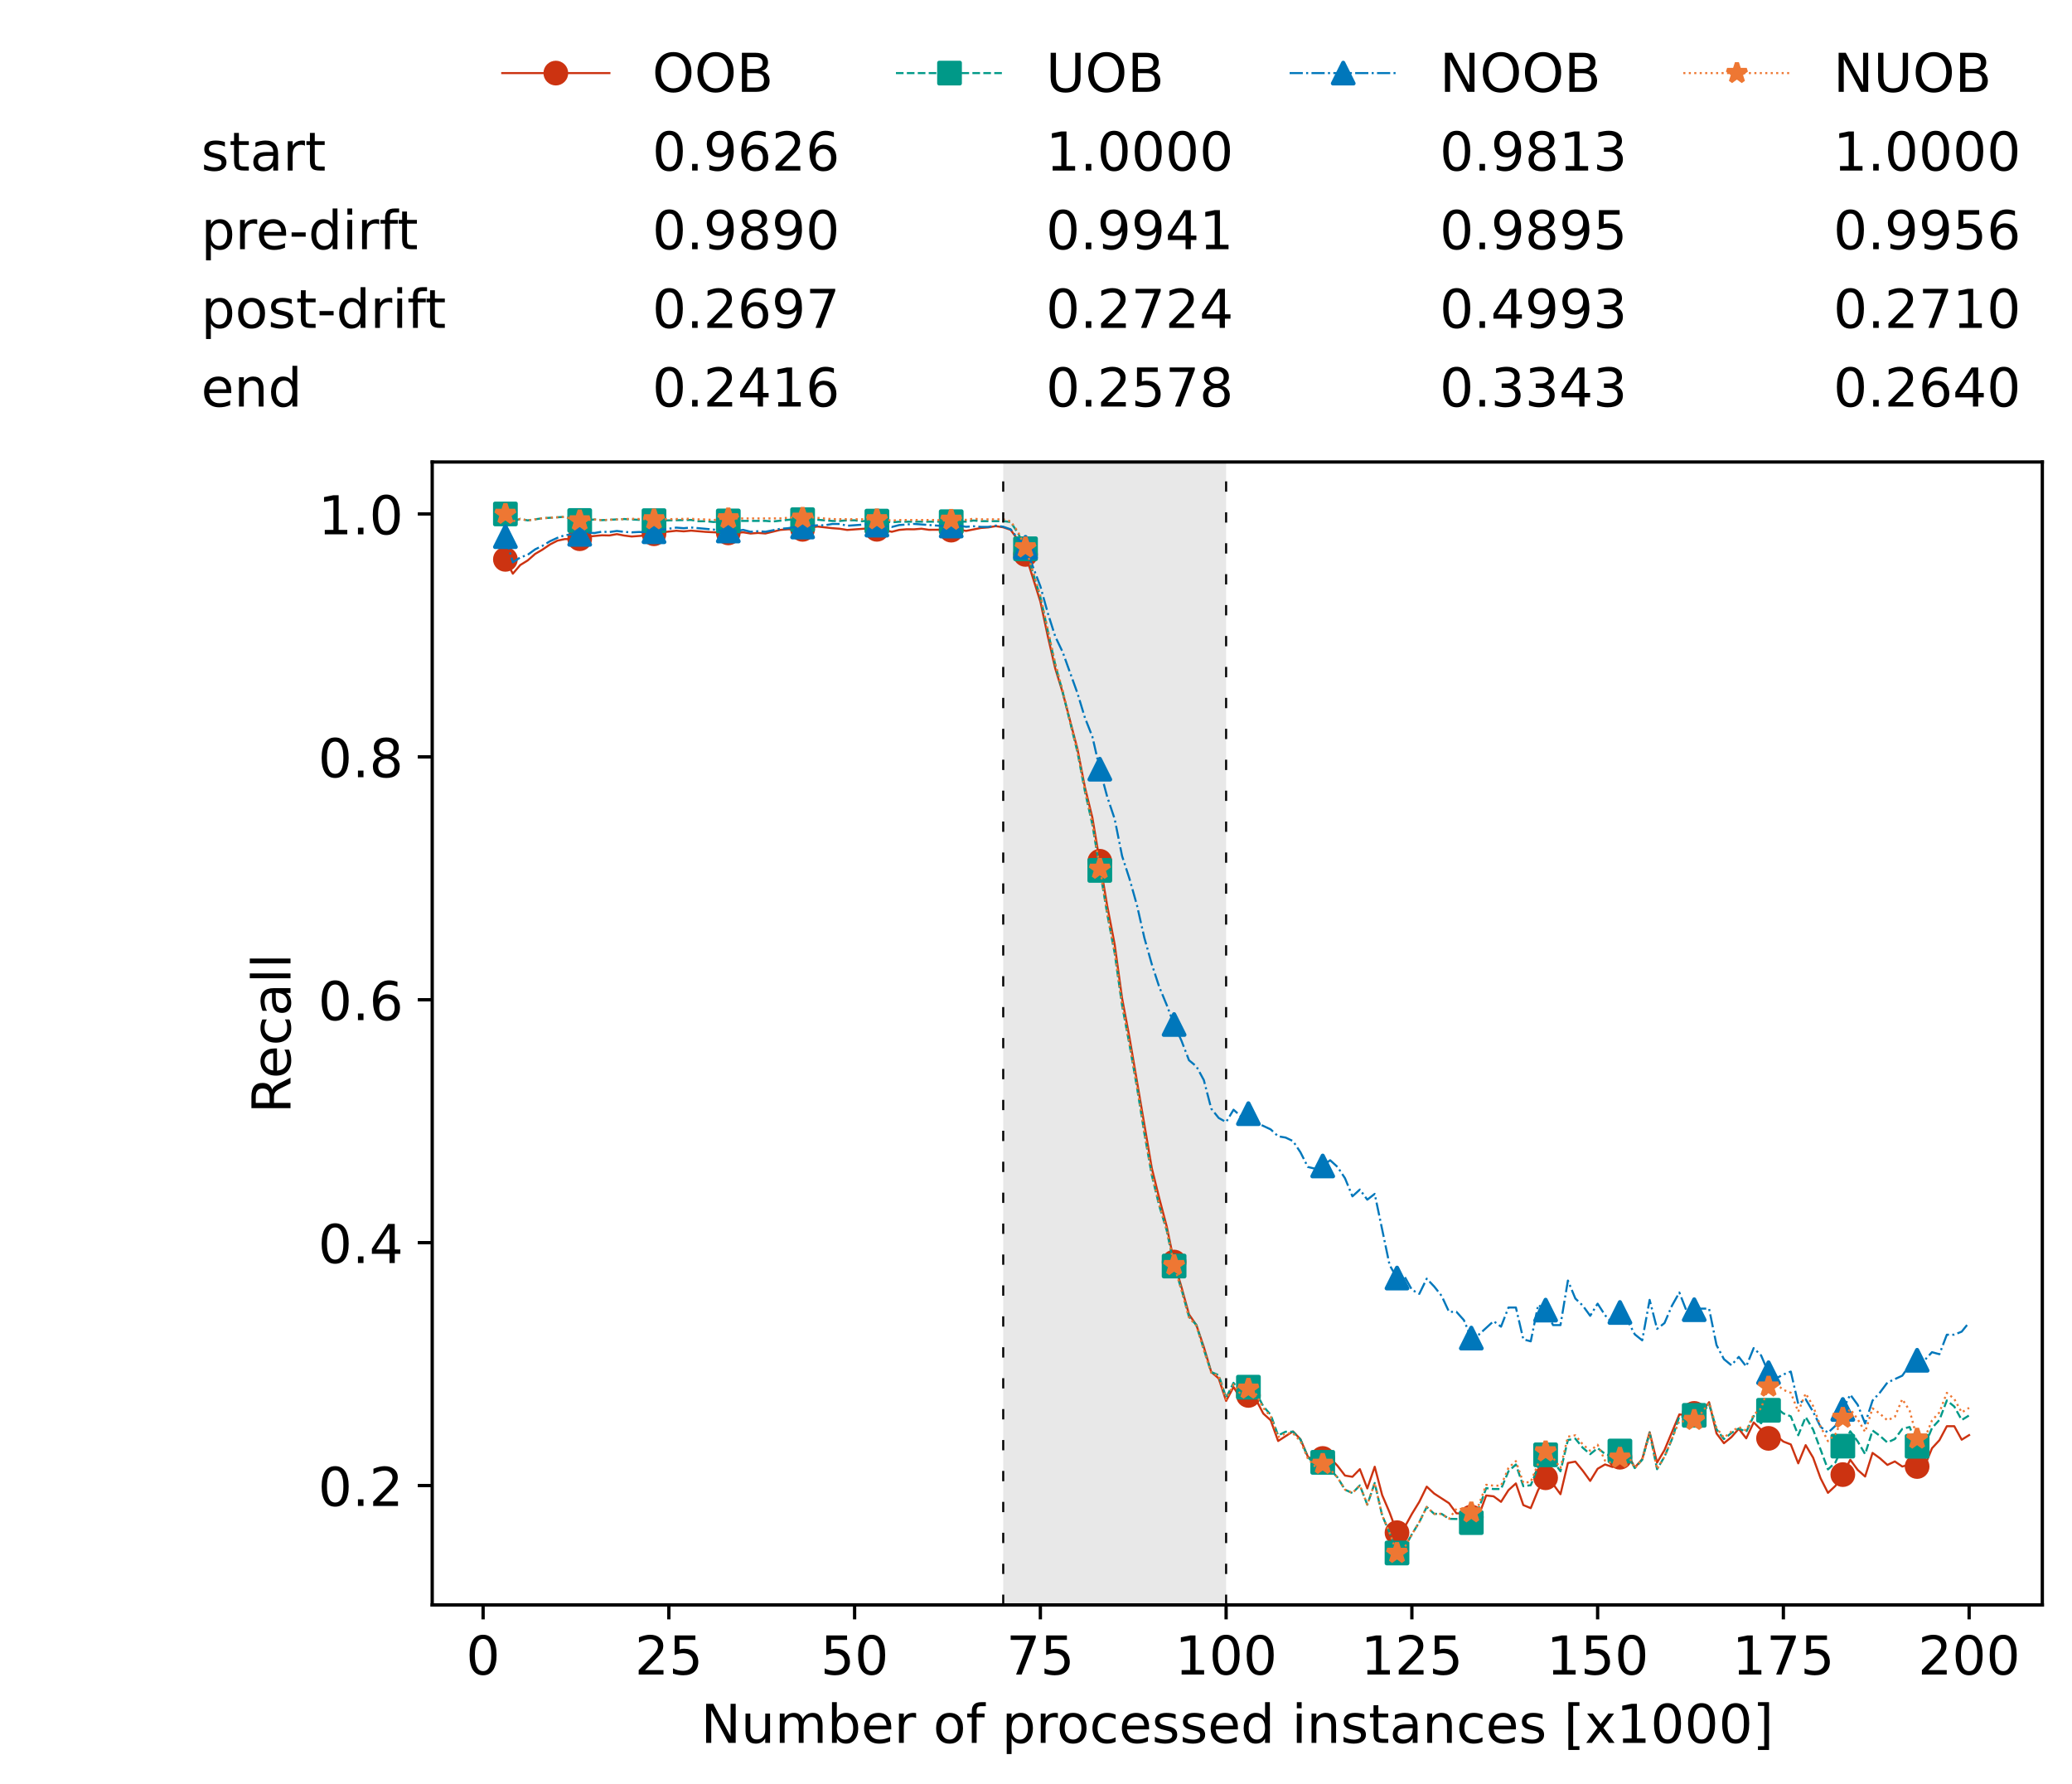 <?xml version="1.0" encoding="utf-8" standalone="no"?>
<!DOCTYPE svg PUBLIC "-//W3C//DTD SVG 1.1//EN"
  "http://www.w3.org/Graphics/SVG/1.1/DTD/svg11.dtd">
<!-- Created with matplotlib (https://matplotlib.org/) -->
<svg height="432.615pt" version="1.1" viewBox="0 0 502.65 432.615" width="502.65pt" xmlns="http://www.w3.org/2000/svg" xmlns:xlink="http://www.w3.org/1999/xlink">
 <defs>
  <style type="text/css">*{stroke-linecap:butt;stroke-linejoin:round;}</style>
 </defs>
 <g id="figure_1">
  <g id="patch_1">
   <path d="M 0 432.615 
L 502.65 432.615 
L 502.65 0 
L 0 0 
z
" style="fill:#ffffff;"/>
  </g>
  <g id="axes_1">
   <g id="patch_2">
    <path d="M 104.85 389.252 
L 495.45 389.252 
L 495.45 112.052 
L 104.85 112.052 
z
" style="fill:#ffffff;"/>
   </g>
   <g id="patch_3">
    <path clip-path="url(#pcfea132b58)" d="M 297.446 389.252 
L 297.446 112.052 
L 243.372 112.052 
L 243.372 389.252 
z
" style="fill:#d3d3d3;opacity:0.5;"/>
   </g>
   <g id="matplotlib.axis_1">
    <g id="xtick_1">
     <g id="line2d_1">
      <defs>
       <path d="M 0 0 
L 0 3.5 
" id="m459589af17" style="stroke:#000000;stroke-width:0.8;"/>
      </defs>
      <g>
       <use style="stroke:#000000;stroke-width:0.8;" x="117.197" xlink:href="#m459589af17" y="389.252"/>
      </g>
     </g>
     <g id="text_1">
      <!-- 0 -->
      <g transform="translate(113.061 406.13)scale(0.13 -0.13)">
       <defs>
        <path d="M 31.781 66.406 
Q 24.172 66.406 20.328 58.906 
Q 16.5 51.422 16.5 36.375 
Q 16.5 21.391 20.328 13.891 
Q 24.172 6.391 31.781 6.391 
Q 39.453 6.391 43.281 13.891 
Q 47.125 21.391 47.125 36.375 
Q 47.125 51.422 43.281 58.906 
Q 39.453 66.406 31.781 66.406 
z
M 31.781 74.219 
Q 44.047 74.219 50.516 64.516 
Q 56.984 54.828 56.984 36.375 
Q 56.984 17.969 50.516 8.266 
Q 44.047 -1.422 31.781 -1.422 
Q 19.531 -1.422 13.062 8.266 
Q 6.594 17.969 6.594 36.375 
Q 6.594 54.828 13.062 64.516 
Q 19.531 74.219 31.781 74.219 
z
" id="DejaVuSans-48"/>
       </defs>
       <use xlink:href="#DejaVuSans-48"/>
      </g>
     </g>
    </g>
    <g id="xtick_2">
     <g id="line2d_2">
      <g>
       <use style="stroke:#000000;stroke-width:0.8;" x="162.259" xlink:href="#m459589af17" y="389.252"/>
      </g>
     </g>
     <g id="text_2">
      <!-- 25 -->
      <g transform="translate(153.988 406.13)scale(0.13 -0.13)">
       <defs>
        <path d="M 19.188 8.297 
L 53.609 8.297 
L 53.609 0 
L 7.328 0 
L 7.328 8.297 
Q 12.938 14.109 22.625 23.891 
Q 32.328 33.688 34.812 36.531 
Q 39.547 41.844 41.422 45.531 
Q 43.312 49.219 43.312 52.781 
Q 43.312 58.594 39.234 62.25 
Q 35.156 65.922 28.609 65.922 
Q 23.969 65.922 18.812 64.312 
Q 13.672 62.703 7.812 59.422 
L 7.812 69.391 
Q 13.766 71.781 18.938 73 
Q 24.125 74.219 28.422 74.219 
Q 39.75 74.219 46.484 68.547 
Q 53.219 62.891 53.219 53.422 
Q 53.219 48.922 51.531 44.891 
Q 49.859 40.875 45.406 35.406 
Q 44.188 33.984 37.641 27.219 
Q 31.109 20.453 19.188 8.297 
z
" id="DejaVuSans-50"/>
        <path d="M 10.797 72.906 
L 49.516 72.906 
L 49.516 64.594 
L 19.828 64.594 
L 19.828 46.734 
Q 21.969 47.469 24.109 47.828 
Q 26.266 48.188 28.422 48.188 
Q 40.625 48.188 47.75 41.5 
Q 54.891 34.812 54.891 23.391 
Q 54.891 11.625 47.562 5.094 
Q 40.234 -1.422 26.906 -1.422 
Q 22.312 -1.422 17.547 -0.641 
Q 12.797 0.141 7.719 1.703 
L 7.719 11.625 
Q 12.109 9.234 16.797 8.062 
Q 21.484 6.891 26.703 6.891 
Q 35.156 6.891 40.078 11.328 
Q 45.016 15.766 45.016 23.391 
Q 45.016 31 40.078 35.438 
Q 35.156 39.891 26.703 39.891 
Q 22.75 39.891 18.812 39.016 
Q 14.891 38.141 10.797 36.281 
z
" id="DejaVuSans-53"/>
       </defs>
       <use xlink:href="#DejaVuSans-50"/>
       <use x="63.623" xlink:href="#DejaVuSans-53"/>
      </g>
     </g>
    </g>
    <g id="xtick_3">
     <g id="line2d_3">
      <g>
       <use style="stroke:#000000;stroke-width:0.8;" x="207.322" xlink:href="#m459589af17" y="389.252"/>
      </g>
     </g>
     <g id="text_3">
      <!-- 50 -->
      <g transform="translate(199.05 406.13)scale(0.13 -0.13)">
       <use xlink:href="#DejaVuSans-53"/>
       <use x="63.623" xlink:href="#DejaVuSans-48"/>
      </g>
     </g>
    </g>
    <g id="xtick_4">
     <g id="line2d_4">
      <g>
       <use style="stroke:#000000;stroke-width:0.8;" x="252.384" xlink:href="#m459589af17" y="389.252"/>
      </g>
     </g>
     <g id="text_4">
      <!-- 75 -->
      <g transform="translate(244.113 406.13)scale(0.13 -0.13)">
       <defs>
        <path d="M 8.203 72.906 
L 55.078 72.906 
L 55.078 68.703 
L 28.609 0 
L 18.312 0 
L 43.219 64.594 
L 8.203 64.594 
z
" id="DejaVuSans-55"/>
       </defs>
       <use xlink:href="#DejaVuSans-55"/>
       <use x="63.623" xlink:href="#DejaVuSans-53"/>
      </g>
     </g>
    </g>
    <g id="xtick_5">
     <g id="line2d_5">
      <g>
       <use style="stroke:#000000;stroke-width:0.8;" x="297.446" xlink:href="#m459589af17" y="389.252"/>
      </g>
     </g>
     <g id="text_5">
      <!-- 100 -->
      <g transform="translate(285.039 406.13)scale(0.13 -0.13)">
       <defs>
        <path d="M 12.406 8.297 
L 28.516 8.297 
L 28.516 63.922 
L 10.984 60.406 
L 10.984 69.391 
L 28.422 72.906 
L 38.281 72.906 
L 38.281 8.297 
L 54.391 8.297 
L 54.391 0 
L 12.406 0 
z
" id="DejaVuSans-49"/>
       </defs>
       <use xlink:href="#DejaVuSans-49"/>
       <use x="63.623" xlink:href="#DejaVuSans-48"/>
       <use x="127.246" xlink:href="#DejaVuSans-48"/>
      </g>
     </g>
    </g>
    <g id="xtick_6">
     <g id="line2d_6">
      <g>
       <use style="stroke:#000000;stroke-width:0.8;" x="342.509" xlink:href="#m459589af17" y="389.252"/>
      </g>
     </g>
     <g id="text_6">
      <!-- 125 -->
      <g transform="translate(330.102 406.13)scale(0.13 -0.13)">
       <use xlink:href="#DejaVuSans-49"/>
       <use x="63.623" xlink:href="#DejaVuSans-50"/>
       <use x="127.246" xlink:href="#DejaVuSans-53"/>
      </g>
     </g>
    </g>
    <g id="xtick_7">
     <g id="line2d_7">
      <g>
       <use style="stroke:#000000;stroke-width:0.8;" x="387.571" xlink:href="#m459589af17" y="389.252"/>
      </g>
     </g>
     <g id="text_7">
      <!-- 150 -->
      <g transform="translate(375.164 406.13)scale(0.13 -0.13)">
       <use xlink:href="#DejaVuSans-49"/>
       <use x="63.623" xlink:href="#DejaVuSans-53"/>
       <use x="127.246" xlink:href="#DejaVuSans-48"/>
      </g>
     </g>
    </g>
    <g id="xtick_8">
     <g id="line2d_8">
      <g>
       <use style="stroke:#000000;stroke-width:0.8;" x="432.633" xlink:href="#m459589af17" y="389.252"/>
      </g>
     </g>
     <g id="text_8">
      <!-- 175 -->
      <g transform="translate(420.226 406.13)scale(0.13 -0.13)">
       <use xlink:href="#DejaVuSans-49"/>
       <use x="63.623" xlink:href="#DejaVuSans-55"/>
       <use x="127.246" xlink:href="#DejaVuSans-53"/>
      </g>
     </g>
    </g>
    <g id="xtick_9">
     <g id="line2d_9">
      <g>
       <use style="stroke:#000000;stroke-width:0.8;" x="477.695" xlink:href="#m459589af17" y="389.252"/>
      </g>
     </g>
     <g id="text_9">
      <!-- 200 -->
      <g transform="translate(465.289 406.13)scale(0.13 -0.13)">
       <use xlink:href="#DejaVuSans-50"/>
       <use x="63.623" xlink:href="#DejaVuSans-48"/>
       <use x="127.246" xlink:href="#DejaVuSans-48"/>
      </g>
     </g>
    </g>
    <g id="text_10">
     <!-- Number of processed instances [x1000] -->
     <g transform="translate(170.025 422.711)scale(0.13 -0.13)">
      <defs>
       <path d="M 9.812 72.906 
L 23.094 72.906 
L 55.422 11.922 
L 55.422 72.906 
L 64.984 72.906 
L 64.984 0 
L 51.703 0 
L 19.391 60.984 
L 19.391 0 
L 9.812 0 
z
" id="DejaVuSans-78"/>
       <path d="M 8.5 21.578 
L 8.5 54.688 
L 17.484 54.688 
L 17.484 21.922 
Q 17.484 14.156 20.5 10.266 
Q 23.531 6.391 29.594 6.391 
Q 36.859 6.391 41.078 11.031 
Q 45.312 15.672 45.312 23.688 
L 45.312 54.688 
L 54.297 54.688 
L 54.297 0 
L 45.312 0 
L 45.312 8.406 
Q 42.047 3.422 37.719 1 
Q 33.406 -1.422 27.688 -1.422 
Q 18.266 -1.422 13.375 4.438 
Q 8.5 10.297 8.5 21.578 
z
M 31.109 56 
z
" id="DejaVuSans-117"/>
       <path d="M 52 44.188 
Q 55.375 50.25 60.062 53.125 
Q 64.75 56 71.094 56 
Q 79.641 56 84.281 50.016 
Q 88.922 44.047 88.922 33.016 
L 88.922 0 
L 79.891 0 
L 79.891 32.719 
Q 79.891 40.578 77.094 44.375 
Q 74.312 48.188 68.609 48.188 
Q 61.625 48.188 57.562 43.547 
Q 53.516 38.922 53.516 30.906 
L 53.516 0 
L 44.484 0 
L 44.484 32.719 
Q 44.484 40.625 41.703 44.406 
Q 38.922 48.188 33.109 48.188 
Q 26.219 48.188 22.156 43.531 
Q 18.109 38.875 18.109 30.906 
L 18.109 0 
L 9.078 0 
L 9.078 54.688 
L 18.109 54.688 
L 18.109 46.188 
Q 21.188 51.219 25.484 53.609 
Q 29.781 56 35.688 56 
Q 41.656 56 45.828 52.969 
Q 50 49.953 52 44.188 
z
" id="DejaVuSans-109"/>
       <path d="M 48.688 27.297 
Q 48.688 37.203 44.609 42.844 
Q 40.531 48.484 33.406 48.484 
Q 26.266 48.484 22.188 42.844 
Q 18.109 37.203 18.109 27.297 
Q 18.109 17.391 22.188 11.75 
Q 26.266 6.109 33.406 6.109 
Q 40.531 6.109 44.609 11.75 
Q 48.688 17.391 48.688 27.297 
z
M 18.109 46.391 
Q 20.953 51.266 25.266 53.625 
Q 29.594 56 35.594 56 
Q 45.562 56 51.781 48.094 
Q 58.016 40.188 58.016 27.297 
Q 58.016 14.406 51.781 6.484 
Q 45.562 -1.422 35.594 -1.422 
Q 29.594 -1.422 25.266 0.953 
Q 20.953 3.328 18.109 8.203 
L 18.109 0 
L 9.078 0 
L 9.078 75.984 
L 18.109 75.984 
z
" id="DejaVuSans-98"/>
       <path d="M 56.203 29.594 
L 56.203 25.203 
L 14.891 25.203 
Q 15.484 15.922 20.484 11.062 
Q 25.484 6.203 34.422 6.203 
Q 39.594 6.203 44.453 7.469 
Q 49.312 8.734 54.109 11.281 
L 54.109 2.781 
Q 49.266 0.734 44.188 -0.344 
Q 39.109 -1.422 33.891 -1.422 
Q 20.797 -1.422 13.156 6.188 
Q 5.516 13.812 5.516 26.812 
Q 5.516 40.234 12.766 48.109 
Q 20.016 56 32.328 56 
Q 43.359 56 49.781 48.891 
Q 56.203 41.797 56.203 29.594 
z
M 47.219 32.234 
Q 47.125 39.594 43.094 43.984 
Q 39.062 48.391 32.422 48.391 
Q 24.906 48.391 20.391 44.141 
Q 15.875 39.891 15.188 32.172 
z
" id="DejaVuSans-101"/>
       <path d="M 41.109 46.297 
Q 39.594 47.172 37.812 47.578 
Q 36.031 48 33.891 48 
Q 26.266 48 22.188 43.047 
Q 18.109 38.094 18.109 28.812 
L 18.109 0 
L 9.078 0 
L 9.078 54.688 
L 18.109 54.688 
L 18.109 46.188 
Q 20.953 51.172 25.484 53.578 
Q 30.031 56 36.531 56 
Q 37.453 56 38.578 55.875 
Q 39.703 55.766 41.062 55.516 
z
" id="DejaVuSans-114"/>
       <path id="DejaVuSans-32"/>
       <path d="M 30.609 48.391 
Q 23.391 48.391 19.188 42.75 
Q 14.984 37.109 14.984 27.297 
Q 14.984 17.484 19.156 11.844 
Q 23.344 6.203 30.609 6.203 
Q 37.797 6.203 41.984 11.859 
Q 46.188 17.531 46.188 27.297 
Q 46.188 37.016 41.984 42.703 
Q 37.797 48.391 30.609 48.391 
z
M 30.609 56 
Q 42.328 56 49.016 48.375 
Q 55.719 40.766 55.719 27.297 
Q 55.719 13.875 49.016 6.219 
Q 42.328 -1.422 30.609 -1.422 
Q 18.844 -1.422 12.172 6.219 
Q 5.516 13.875 5.516 27.297 
Q 5.516 40.766 12.172 48.375 
Q 18.844 56 30.609 56 
z
" id="DejaVuSans-111"/>
       <path d="M 37.109 75.984 
L 37.109 68.5 
L 28.516 68.5 
Q 23.688 68.5 21.797 66.547 
Q 19.922 64.594 19.922 59.516 
L 19.922 54.688 
L 34.719 54.688 
L 34.719 47.703 
L 19.922 47.703 
L 19.922 0 
L 10.891 0 
L 10.891 47.703 
L 2.297 47.703 
L 2.297 54.688 
L 10.891 54.688 
L 10.891 58.5 
Q 10.891 67.625 15.141 71.797 
Q 19.391 75.984 28.609 75.984 
z
" id="DejaVuSans-102"/>
       <path d="M 18.109 8.203 
L 18.109 -20.797 
L 9.078 -20.797 
L 9.078 54.688 
L 18.109 54.688 
L 18.109 46.391 
Q 20.953 51.266 25.266 53.625 
Q 29.594 56 35.594 56 
Q 45.562 56 51.781 48.094 
Q 58.016 40.188 58.016 27.297 
Q 58.016 14.406 51.781 6.484 
Q 45.562 -1.422 35.594 -1.422 
Q 29.594 -1.422 25.266 0.953 
Q 20.953 3.328 18.109 8.203 
z
M 48.688 27.297 
Q 48.688 37.203 44.609 42.844 
Q 40.531 48.484 33.406 48.484 
Q 26.266 48.484 22.188 42.844 
Q 18.109 37.203 18.109 27.297 
Q 18.109 17.391 22.188 11.75 
Q 26.266 6.109 33.406 6.109 
Q 40.531 6.109 44.609 11.75 
Q 48.688 17.391 48.688 27.297 
z
" id="DejaVuSans-112"/>
       <path d="M 48.781 52.594 
L 48.781 44.188 
Q 44.969 46.297 41.141 47.344 
Q 37.312 48.391 33.406 48.391 
Q 24.656 48.391 19.812 42.844 
Q 14.984 37.312 14.984 27.297 
Q 14.984 17.281 19.812 11.734 
Q 24.656 6.203 33.406 6.203 
Q 37.312 6.203 41.141 7.25 
Q 44.969 8.297 48.781 10.406 
L 48.781 2.094 
Q 45.016 0.344 40.984 -0.531 
Q 36.969 -1.422 32.422 -1.422 
Q 20.062 -1.422 12.781 6.344 
Q 5.516 14.109 5.516 27.297 
Q 5.516 40.672 12.859 48.328 
Q 20.219 56 33.016 56 
Q 37.156 56 41.109 55.141 
Q 45.062 54.297 48.781 52.594 
z
" id="DejaVuSans-99"/>
       <path d="M 44.281 53.078 
L 44.281 44.578 
Q 40.484 46.531 36.375 47.5 
Q 32.281 48.484 27.875 48.484 
Q 21.188 48.484 17.844 46.438 
Q 14.5 44.391 14.5 40.281 
Q 14.5 37.156 16.891 35.375 
Q 19.281 33.594 26.516 31.984 
L 29.594 31.297 
Q 39.156 29.25 43.188 25.516 
Q 47.219 21.781 47.219 15.094 
Q 47.219 7.469 41.188 3.016 
Q 35.156 -1.422 24.609 -1.422 
Q 20.219 -1.422 15.453 -0.562 
Q 10.688 0.297 5.422 2 
L 5.422 11.281 
Q 10.406 8.688 15.234 7.391 
Q 20.062 6.109 24.812 6.109 
Q 31.156 6.109 34.562 8.281 
Q 37.984 10.453 37.984 14.406 
Q 37.984 18.062 35.516 20.016 
Q 33.062 21.969 24.703 23.781 
L 21.578 24.516 
Q 13.234 26.266 9.516 29.906 
Q 5.812 33.547 5.812 39.891 
Q 5.812 47.609 11.281 51.797 
Q 16.75 56 26.812 56 
Q 31.781 56 36.172 55.266 
Q 40.578 54.547 44.281 53.078 
z
" id="DejaVuSans-115"/>
       <path d="M 45.406 46.391 
L 45.406 75.984 
L 54.391 75.984 
L 54.391 0 
L 45.406 0 
L 45.406 8.203 
Q 42.578 3.328 38.25 0.953 
Q 33.938 -1.422 27.875 -1.422 
Q 17.969 -1.422 11.734 6.484 
Q 5.516 14.406 5.516 27.297 
Q 5.516 40.188 11.734 48.094 
Q 17.969 56 27.875 56 
Q 33.938 56 38.25 53.625 
Q 42.578 51.266 45.406 46.391 
z
M 14.797 27.297 
Q 14.797 17.391 18.875 11.75 
Q 22.953 6.109 30.078 6.109 
Q 37.203 6.109 41.297 11.75 
Q 45.406 17.391 45.406 27.297 
Q 45.406 37.203 41.297 42.844 
Q 37.203 48.484 30.078 48.484 
Q 22.953 48.484 18.875 42.844 
Q 14.797 37.203 14.797 27.297 
z
" id="DejaVuSans-100"/>
       <path d="M 9.422 54.688 
L 18.406 54.688 
L 18.406 0 
L 9.422 0 
z
M 9.422 75.984 
L 18.406 75.984 
L 18.406 64.594 
L 9.422 64.594 
z
" id="DejaVuSans-105"/>
       <path d="M 54.891 33.016 
L 54.891 0 
L 45.906 0 
L 45.906 32.719 
Q 45.906 40.484 42.875 44.328 
Q 39.844 48.188 33.797 48.188 
Q 26.516 48.188 22.312 43.547 
Q 18.109 38.922 18.109 30.906 
L 18.109 0 
L 9.078 0 
L 9.078 54.688 
L 18.109 54.688 
L 18.109 46.188 
Q 21.344 51.125 25.703 53.562 
Q 30.078 56 35.797 56 
Q 45.219 56 50.047 50.172 
Q 54.891 44.344 54.891 33.016 
z
" id="DejaVuSans-110"/>
       <path d="M 18.312 70.219 
L 18.312 54.688 
L 36.812 54.688 
L 36.812 47.703 
L 18.312 47.703 
L 18.312 18.016 
Q 18.312 11.328 20.141 9.422 
Q 21.969 7.516 27.594 7.516 
L 36.812 7.516 
L 36.812 0 
L 27.594 0 
Q 17.188 0 13.234 3.875 
Q 9.281 7.766 9.281 18.016 
L 9.281 47.703 
L 2.688 47.703 
L 2.688 54.688 
L 9.281 54.688 
L 9.281 70.219 
z
" id="DejaVuSans-116"/>
       <path d="M 34.281 27.484 
Q 23.391 27.484 19.188 25 
Q 14.984 22.516 14.984 16.5 
Q 14.984 11.719 18.141 8.906 
Q 21.297 6.109 26.703 6.109 
Q 34.188 6.109 38.703 11.406 
Q 43.219 16.703 43.219 25.484 
L 43.219 27.484 
z
M 52.203 31.203 
L 52.203 0 
L 43.219 0 
L 43.219 8.297 
Q 40.141 3.328 35.547 0.953 
Q 30.953 -1.422 24.312 -1.422 
Q 15.922 -1.422 10.953 3.297 
Q 6 8.016 6 15.922 
Q 6 25.141 12.172 29.828 
Q 18.359 34.516 30.609 34.516 
L 43.219 34.516 
L 43.219 35.406 
Q 43.219 41.609 39.141 45 
Q 35.062 48.391 27.688 48.391 
Q 23 48.391 18.547 47.266 
Q 14.109 46.141 10.016 43.891 
L 10.016 52.203 
Q 14.938 54.109 19.578 55.047 
Q 24.219 56 28.609 56 
Q 40.484 56 46.344 49.844 
Q 52.203 43.703 52.203 31.203 
z
" id="DejaVuSans-97"/>
       <path d="M 8.594 75.984 
L 29.297 75.984 
L 29.297 69 
L 17.578 69 
L 17.578 -6.203 
L 29.297 -6.203 
L 29.297 -13.188 
L 8.594 -13.188 
z
" id="DejaVuSans-91"/>
       <path d="M 54.891 54.688 
L 35.109 28.078 
L 55.906 0 
L 45.312 0 
L 29.391 21.484 
L 13.484 0 
L 2.875 0 
L 24.125 28.609 
L 4.688 54.688 
L 15.281 54.688 
L 29.781 35.203 
L 44.281 54.688 
z
" id="DejaVuSans-120"/>
       <path d="M 30.422 75.984 
L 30.422 -13.188 
L 9.719 -13.188 
L 9.719 -6.203 
L 21.391 -6.203 
L 21.391 69 
L 9.719 69 
L 9.719 75.984 
z
" id="DejaVuSans-93"/>
      </defs>
      <use xlink:href="#DejaVuSans-78"/>
      <use x="74.805" xlink:href="#DejaVuSans-117"/>
      <use x="138.184" xlink:href="#DejaVuSans-109"/>
      <use x="235.596" xlink:href="#DejaVuSans-98"/>
      <use x="299.072" xlink:href="#DejaVuSans-101"/>
      <use x="360.596" xlink:href="#DejaVuSans-114"/>
      <use x="401.709" xlink:href="#DejaVuSans-32"/>
      <use x="433.496" xlink:href="#DejaVuSans-111"/>
      <use x="494.678" xlink:href="#DejaVuSans-102"/>
      <use x="529.883" xlink:href="#DejaVuSans-32"/>
      <use x="561.67" xlink:href="#DejaVuSans-112"/>
      <use x="625.146" xlink:href="#DejaVuSans-114"/>
      <use x="664.01" xlink:href="#DejaVuSans-111"/>
      <use x="725.191" xlink:href="#DejaVuSans-99"/>
      <use x="780.172" xlink:href="#DejaVuSans-101"/>
      <use x="841.695" xlink:href="#DejaVuSans-115"/>
      <use x="893.795" xlink:href="#DejaVuSans-115"/>
      <use x="945.895" xlink:href="#DejaVuSans-101"/>
      <use x="1007.418" xlink:href="#DejaVuSans-100"/>
      <use x="1070.895" xlink:href="#DejaVuSans-32"/>
      <use x="1102.682" xlink:href="#DejaVuSans-105"/>
      <use x="1130.465" xlink:href="#DejaVuSans-110"/>
      <use x="1193.844" xlink:href="#DejaVuSans-115"/>
      <use x="1245.943" xlink:href="#DejaVuSans-116"/>
      <use x="1285.152" xlink:href="#DejaVuSans-97"/>
      <use x="1346.432" xlink:href="#DejaVuSans-110"/>
      <use x="1409.811" xlink:href="#DejaVuSans-99"/>
      <use x="1464.791" xlink:href="#DejaVuSans-101"/>
      <use x="1526.314" xlink:href="#DejaVuSans-115"/>
      <use x="1578.414" xlink:href="#DejaVuSans-32"/>
      <use x="1610.201" xlink:href="#DejaVuSans-91"/>
      <use x="1649.215" xlink:href="#DejaVuSans-120"/>
      <use x="1708.395" xlink:href="#DejaVuSans-49"/>
      <use x="1772.018" xlink:href="#DejaVuSans-48"/>
      <use x="1835.641" xlink:href="#DejaVuSans-48"/>
      <use x="1899.264" xlink:href="#DejaVuSans-48"/>
      <use x="1962.887" xlink:href="#DejaVuSans-93"/>
     </g>
    </g>
   </g>
   <g id="matplotlib.axis_2">
    <g id="ytick_1">
     <g id="line2d_10">
      <defs>
       <path d="M 0 0 
L -3.5 0 
" id="mc329a4e39e" style="stroke:#000000;stroke-width:0.8;"/>
      </defs>
      <g>
       <use style="stroke:#000000;stroke-width:0.8;" x="104.85" xlink:href="#mc329a4e39e" y="360.303"/>
      </g>
     </g>
     <g id="text_11">
      <!-- 0.2 -->
      <g transform="translate(77.176 365.242)scale(0.13 -0.13)">
       <defs>
        <path d="M 10.688 12.406 
L 21 12.406 
L 21 0 
L 10.688 0 
z
" id="DejaVuSans-46"/>
       </defs>
       <use xlink:href="#DejaVuSans-48"/>
       <use x="63.623" xlink:href="#DejaVuSans-46"/>
       <use x="95.41" xlink:href="#DejaVuSans-50"/>
      </g>
     </g>
    </g>
    <g id="ytick_2">
     <g id="line2d_11">
      <g>
       <use style="stroke:#000000;stroke-width:0.8;" x="104.85" xlink:href="#mc329a4e39e" y="301.39"/>
      </g>
     </g>
     <g id="text_12">
      <!-- 0.4 -->
      <g transform="translate(77.176 306.329)scale(0.13 -0.13)">
       <defs>
        <path d="M 37.797 64.312 
L 12.891 25.391 
L 37.797 25.391 
z
M 35.203 72.906 
L 47.609 72.906 
L 47.609 25.391 
L 58.016 25.391 
L 58.016 17.188 
L 47.609 17.188 
L 47.609 0 
L 37.797 0 
L 37.797 17.188 
L 4.891 17.188 
L 4.891 26.703 
z
" id="DejaVuSans-52"/>
       </defs>
       <use xlink:href="#DejaVuSans-48"/>
       <use x="63.623" xlink:href="#DejaVuSans-46"/>
       <use x="95.41" xlink:href="#DejaVuSans-52"/>
      </g>
     </g>
    </g>
    <g id="ytick_3">
     <g id="line2d_12">
      <g>
       <use style="stroke:#000000;stroke-width:0.8;" x="104.85" xlink:href="#mc329a4e39e" y="242.477"/>
      </g>
     </g>
     <g id="text_13">
      <!-- 0.6 -->
      <g transform="translate(77.176 247.416)scale(0.13 -0.13)">
       <defs>
        <path d="M 33.016 40.375 
Q 26.375 40.375 22.484 35.828 
Q 18.609 31.297 18.609 23.391 
Q 18.609 15.531 22.484 10.953 
Q 26.375 6.391 33.016 6.391 
Q 39.656 6.391 43.531 10.953 
Q 47.406 15.531 47.406 23.391 
Q 47.406 31.297 43.531 35.828 
Q 39.656 40.375 33.016 40.375 
z
M 52.594 71.297 
L 52.594 62.312 
Q 48.875 64.062 45.094 64.984 
Q 41.312 65.922 37.594 65.922 
Q 27.828 65.922 22.672 59.328 
Q 17.531 52.734 16.797 39.406 
Q 19.672 43.656 24.016 45.922 
Q 28.375 48.188 33.594 48.188 
Q 44.578 48.188 50.953 41.516 
Q 57.328 34.859 57.328 23.391 
Q 57.328 12.156 50.688 5.359 
Q 44.047 -1.422 33.016 -1.422 
Q 20.359 -1.422 13.672 8.266 
Q 6.984 17.969 6.984 36.375 
Q 6.984 53.656 15.188 63.938 
Q 23.391 74.219 37.203 74.219 
Q 40.922 74.219 44.703 73.484 
Q 48.484 72.75 52.594 71.297 
z
" id="DejaVuSans-54"/>
       </defs>
       <use xlink:href="#DejaVuSans-48"/>
       <use x="63.623" xlink:href="#DejaVuSans-46"/>
       <use x="95.41" xlink:href="#DejaVuSans-54"/>
      </g>
     </g>
    </g>
    <g id="ytick_4">
     <g id="line2d_13">
      <g>
       <use style="stroke:#000000;stroke-width:0.8;" x="104.85" xlink:href="#mc329a4e39e" y="183.565"/>
      </g>
     </g>
     <g id="text_14">
      <!-- 0.8 -->
      <g transform="translate(77.176 188.504)scale(0.13 -0.13)">
       <defs>
        <path d="M 31.781 34.625 
Q 24.75 34.625 20.719 30.859 
Q 16.703 27.094 16.703 20.516 
Q 16.703 13.922 20.719 10.156 
Q 24.75 6.391 31.781 6.391 
Q 38.812 6.391 42.859 10.172 
Q 46.922 13.969 46.922 20.516 
Q 46.922 27.094 42.891 30.859 
Q 38.875 34.625 31.781 34.625 
z
M 21.922 38.812 
Q 15.578 40.375 12.031 44.719 
Q 8.5 49.078 8.5 55.328 
Q 8.5 64.062 14.719 69.141 
Q 20.953 74.219 31.781 74.219 
Q 42.672 74.219 48.875 69.141 
Q 55.078 64.062 55.078 55.328 
Q 55.078 49.078 51.531 44.719 
Q 48 40.375 41.703 38.812 
Q 48.828 37.156 52.797 32.312 
Q 56.781 27.484 56.781 20.516 
Q 56.781 9.906 50.312 4.234 
Q 43.844 -1.422 31.781 -1.422 
Q 19.734 -1.422 13.25 4.234 
Q 6.781 9.906 6.781 20.516 
Q 6.781 27.484 10.781 32.312 
Q 14.797 37.156 21.922 38.812 
z
M 18.312 54.391 
Q 18.312 48.734 21.844 45.562 
Q 25.391 42.391 31.781 42.391 
Q 38.141 42.391 41.719 45.562 
Q 45.312 48.734 45.312 54.391 
Q 45.312 60.062 41.719 63.234 
Q 38.141 66.406 31.781 66.406 
Q 25.391 66.406 21.844 63.234 
Q 18.312 60.062 18.312 54.391 
z
" id="DejaVuSans-56"/>
       </defs>
       <use xlink:href="#DejaVuSans-48"/>
       <use x="63.623" xlink:href="#DejaVuSans-46"/>
       <use x="95.41" xlink:href="#DejaVuSans-56"/>
      </g>
     </g>
    </g>
    <g id="ytick_5">
     <g id="line2d_14">
      <g>
       <use style="stroke:#000000;stroke-width:0.8;" x="104.85" xlink:href="#mc329a4e39e" y="124.652"/>
      </g>
     </g>
     <g id="text_15">
      <!-- 1.0 -->
      <g transform="translate(77.176 129.591)scale(0.13 -0.13)">
       <use xlink:href="#DejaVuSans-49"/>
       <use x="63.623" xlink:href="#DejaVuSans-46"/>
       <use x="95.41" xlink:href="#DejaVuSans-48"/>
      </g>
     </g>
    </g>
    <g id="text_16">
     <!-- Recall -->
     <g transform="translate(70.472 270.044)rotate(-90)scale(0.13 -0.13)">
      <defs>
       <path d="M 44.391 34.188 
Q 47.562 33.109 50.562 29.594 
Q 53.562 26.078 56.594 19.922 
L 66.609 0 
L 56 0 
L 46.688 18.703 
Q 43.062 26.031 39.672 28.422 
Q 36.281 30.812 30.422 30.812 
L 19.672 30.812 
L 19.672 0 
L 9.812 0 
L 9.812 72.906 
L 32.078 72.906 
Q 44.578 72.906 50.734 67.672 
Q 56.891 62.453 56.891 51.906 
Q 56.891 45.016 53.688 40.469 
Q 50.484 35.938 44.391 34.188 
z
M 19.672 64.797 
L 19.672 38.922 
L 32.078 38.922 
Q 39.203 38.922 42.844 42.219 
Q 46.484 45.516 46.484 51.906 
Q 46.484 58.297 42.844 61.547 
Q 39.203 64.797 32.078 64.797 
z
" id="DejaVuSans-82"/>
       <path d="M 9.422 75.984 
L 18.406 75.984 
L 18.406 0 
L 9.422 0 
z
" id="DejaVuSans-108"/>
      </defs>
      <use xlink:href="#DejaVuSans-82"/>
      <use x="64.982" xlink:href="#DejaVuSans-101"/>
      <use x="126.506" xlink:href="#DejaVuSans-99"/>
      <use x="181.486" xlink:href="#DejaVuSans-97"/>
      <use x="242.766" xlink:href="#DejaVuSans-108"/>
      <use x="270.549" xlink:href="#DejaVuSans-108"/>
     </g>
    </g>
   </g>
   <g id="line2d_15"/>
   <g id="line2d_16"/>
   <g id="line2d_17"/>
   <g id="line2d_18"/>
   <g id="line2d_19"/>
   <g id="line2d_20">
    <path clip-path="url(#pcfea132b58)" d="M 122.605 135.664 
L 124.407 139.138 
L 126.21 137.037 
L 128.012 135.931 
L 129.815 134.345 
L 131.617 133.287 
L 133.419 132.053 
L 135.222 131.128 
L 137.024 130.746 
L 138.827 130.763 
L 140.629 130.662 
L 142.432 130.161 
L 146.037 129.824 
L 147.839 129.868 
L 149.642 129.542 
L 151.444 129.89 
L 153.247 130.121 
L 156.852 129.854 
L 160.457 129.117 
L 164.062 128.726 
L 165.864 128.865 
L 167.667 128.698 
L 171.272 129.002 
L 174.877 129.181 
L 178.482 129.245 
L 180.284 129.103 
L 182.087 129.395 
L 183.889 129.255 
L 185.692 129.385 
L 189.297 128.518 
L 191.099 128.38 
L 194.704 128.386 
L 196.507 127.965 
L 198.309 127.704 
L 201.914 128.102 
L 203.717 128.241 
L 205.519 128.528 
L 210.927 128.132 
L 214.532 128.522 
L 216.334 128.978 
L 218.137 128.513 
L 219.939 128.361 
L 221.742 128.378 
L 223.544 128.235 
L 225.347 128.493 
L 232.557 128.443 
L 234.359 128.759 
L 237.964 128.051 
L 239.767 127.912 
L 241.569 127.609 
L 243.372 127.89 
L 245.174 128.506 
L 246.976 130.981 
L 248.779 134.468 
L 252.384 145.89 
L 254.186 154.306 
L 255.989 162.113 
L 257.791 167.937 
L 261.396 181.711 
L 263.199 190.976 
L 265.001 198.314 
L 268.606 219.738 
L 270.409 229.052 
L 272.211 242.143 
L 274.014 251.699 
L 279.421 283.338 
L 281.224 290.616 
L 283.026 297.413 
L 284.829 306.09 
L 286.631 312.209 
L 288.434 318.772 
L 290.236 321.402 
L 292.039 326.686 
L 293.841 332.766 
L 295.644 334.309 
L 297.446 339.773 
L 299.249 336.4 
L 301.051 339.333 
L 302.854 338.44 
L 304.656 339.37 
L 306.459 342.832 
L 308.261 344.469 
L 310.064 349.49 
L 313.669 347.169 
L 315.471 349.05 
L 317.274 353.29 
L 319.076 354.397 
L 320.879 353.728 
L 322.681 353.569 
L 324.484 355.532 
L 326.286 357.875 
L 328.089 358.173 
L 329.891 356.319 
L 331.694 360.995 
L 333.496 355.735 
L 335.299 362.608 
L 337.101 366.816 
L 338.904 371.725 
L 340.706 370.463 
L 342.509 367.19 
L 344.311 364.244 
L 346.114 360.562 
L 347.916 362.236 
L 351.521 364.574 
L 353.324 367.029 
L 355.126 367.103 
L 356.928 367.94 
L 358.731 367.612 
L 360.533 362.703 
L 362.336 362.909 
L 364.138 364.248 
L 365.941 361.416 
L 367.743 359.779 
L 369.546 365.039 
L 371.348 365.776 
L 373.151 361.357 
L 374.953 358.412 
L 376.756 359.942 
L 378.558 362.396 
L 380.361 354.822 
L 382.163 354.487 
L 383.966 356.696 
L 385.768 359.175 
L 387.571 356.229 
L 389.373 355.177 
L 391.176 355.795 
L 392.978 353.428 
L 394.781 352.493 
L 396.583 355.929 
L 398.386 353.906 
L 400.188 347.36 
L 401.991 354.725 
L 403.793 351.685 
L 407.398 343.04 
L 409.201 343.25 
L 411.003 342.797 
L 412.806 342.529 
L 414.608 340.075 
L 416.411 347.649 
L 418.213 350.03 
L 420.016 348.557 
L 421.818 346.532 
L 423.621 348.846 
L 425.423 344.989 
L 427.226 346.751 
L 429.028 348.855 
L 430.831 348.154 
L 432.633 349.627 
L 434.436 350.328 
L 436.238 354.91 
L 438.041 350.492 
L 439.843 353.531 
L 441.646 358.504 
L 443.448 362.065 
L 445.251 360.381 
L 447.053 357.643 
L 448.856 354.043 
L 450.658 356.498 
L 452.461 358.105 
L 454.263 352.377 
L 456.066 353.686 
L 457.868 355.293 
L 459.671 354.451 
L 461.473 355.679 
L 463.276 355.211 
L 465.078 355.679 
L 466.881 355.679 
L 468.683 351.26 
L 470.485 349.296 
L 472.288 345.904 
L 474.09 345.904 
L 475.893 349.177 
L 477.695 348.062 
L 477.695 348.062 
" style="fill:none;stroke:#cc3311;stroke-linecap:square;stroke-width:0.5;"/>
    <defs>
     <path d="M 0 2.5 
C 0.663 2.5 1.299 2.237 1.768 1.768 
C 2.237 1.299 2.5 0.663 2.5 0 
C 2.5 -0.663 2.237 -1.299 1.768 -1.768 
C 1.299 -2.237 0.663 -2.5 0 -2.5 
C -0.663 -2.5 -1.299 -2.237 -1.768 -1.768 
C -2.237 -1.299 -2.5 -0.663 -2.5 0 
C -2.5 0.663 -2.237 1.299 -1.768 1.768 
C -1.299 2.237 -0.663 2.5 0 2.5 
z
" id="m05addecc97" style="stroke:#cc3311;"/>
    </defs>
    <g clip-path="url(#pcfea132b58)">
     <use style="fill:#cc3311;stroke:#cc3311;" x="122.605" xlink:href="#m05addecc97" y="135.664"/>
     <use style="fill:#cc3311;stroke:#cc3311;" x="140.629" xlink:href="#m05addecc97" y="130.662"/>
     <use style="fill:#cc3311;stroke:#cc3311;" x="158.654" xlink:href="#m05addecc97" y="129.46"/>
     <use style="fill:#cc3311;stroke:#cc3311;" x="176.679" xlink:href="#m05addecc97" y="129.245"/>
     <use style="fill:#cc3311;stroke:#cc3311;" x="194.704" xlink:href="#m05addecc97" y="128.386"/>
     <use style="fill:#cc3311;stroke:#cc3311;" x="212.729" xlink:href="#m05addecc97" y="128.375"/>
     <use style="fill:#cc3311;stroke:#cc3311;" x="230.754" xlink:href="#m05addecc97" y="128.578"/>
     <use style="fill:#cc3311;stroke:#cc3311;" x="248.779" xlink:href="#m05addecc97" y="134.468"/>
     <use style="fill:#cc3311;stroke:#cc3311;" x="266.804" xlink:href="#m05addecc97" y="208.886"/>
     <use style="fill:#cc3311;stroke:#cc3311;" x="284.829" xlink:href="#m05addecc97" y="306.09"/>
     <use style="fill:#cc3311;stroke:#cc3311;" x="302.854" xlink:href="#m05addecc97" y="338.44"/>
     <use style="fill:#cc3311;stroke:#cc3311;" x="320.879" xlink:href="#m05addecc97" y="353.728"/>
     <use style="fill:#cc3311;stroke:#cc3311;" x="338.904" xlink:href="#m05addecc97" y="371.725"/>
     <use style="fill:#cc3311;stroke:#cc3311;" x="356.928" xlink:href="#m05addecc97" y="367.94"/>
     <use style="fill:#cc3311;stroke:#cc3311;" x="374.953" xlink:href="#m05addecc97" y="358.412"/>
     <use style="fill:#cc3311;stroke:#cc3311;" x="392.978" xlink:href="#m05addecc97" y="353.428"/>
     <use style="fill:#cc3311;stroke:#cc3311;" x="411.003" xlink:href="#m05addecc97" y="342.797"/>
     <use style="fill:#cc3311;stroke:#cc3311;" x="429.028" xlink:href="#m05addecc97" y="348.855"/>
     <use style="fill:#cc3311;stroke:#cc3311;" x="447.053" xlink:href="#m05addecc97" y="357.643"/>
     <use style="fill:#cc3311;stroke:#cc3311;" x="465.078" xlink:href="#m05addecc97" y="355.679"/>
    </g>
   </g>
   <g id="line2d_21"/>
   <g id="line2d_22"/>
   <g id="line2d_23"/>
   <g id="line2d_24"/>
   <g id="line2d_25">
    <path clip-path="url(#pcfea132b58)" d="M 122.605 124.652 
L 124.407 126.448 
L 126.21 125.849 
L 128.012 126.213 
L 131.617 125.693 
L 137.024 125.346 
L 138.827 125.903 
L 140.629 126.243 
L 144.234 125.998 
L 146.037 126.15 
L 151.444 125.885 
L 158.654 126.278 
L 167.667 126.105 
L 169.469 126.415 
L 171.272 126.415 
L 173.074 126.603 
L 176.679 126.349 
L 185.692 126.331 
L 187.494 126.474 
L 192.902 125.896 
L 194.704 126.045 
L 196.507 125.906 
L 201.914 126.352 
L 203.717 126.352 
L 205.519 126.189 
L 207.322 126.189 
L 209.124 126.417 
L 210.927 126.265 
L 212.729 126.387 
L 214.532 126.387 
L 216.334 126.69 
L 218.137 126.535 
L 234.359 126.516 
L 236.162 126.244 
L 237.964 126.395 
L 243.372 126.387 
L 245.174 126.6 
L 246.976 129.333 
L 248.779 133.098 
L 252.384 144.818 
L 255.989 161.22 
L 257.791 167.788 
L 261.396 182.457 
L 263.199 191.959 
L 265.001 199.993 
L 268.606 221.695 
L 270.409 231.166 
L 272.211 243.849 
L 274.014 253.404 
L 275.816 263.686 
L 277.619 274.877 
L 279.421 285.046 
L 281.224 292.45 
L 283.026 298.381 
L 284.829 307.058 
L 286.631 312.779 
L 288.434 319.342 
L 290.236 321.358 
L 292.039 327.283 
L 293.841 332.765 
L 295.644 333.523 
L 297.446 338.987 
L 299.249 335.377 
L 301.051 337.863 
L 302.854 336.435 
L 304.656 337.624 
L 306.459 341.085 
L 308.261 343.131 
L 310.064 348.152 
L 311.866 347.242 
L 313.669 347.242 
L 315.471 349.123 
L 317.274 353.363 
L 319.076 355.337 
L 320.879 354.667 
L 322.681 356.379 
L 324.484 358.343 
L 326.286 361.299 
L 328.089 362.118 
L 329.891 360.264 
L 331.694 364.939 
L 333.496 359.679 
L 335.299 367.534 
L 337.101 371.742 
L 338.904 376.652 
L 340.706 375.389 
L 342.509 372.116 
L 344.311 369.171 
L 346.114 365.489 
L 347.916 367.162 
L 349.719 367.162 
L 351.521 368.367 
L 355.126 368.442 
L 356.928 369.279 
L 358.731 365.842 
L 360.533 360.933 
L 362.336 361.139 
L 364.138 361.139 
L 365.941 356.834 
L 367.743 355.197 
L 369.546 360.457 
L 371.348 360.212 
L 373.151 355.793 
L 374.953 352.848 
L 376.756 354.378 
L 378.558 356.832 
L 380.361 349.258 
L 382.163 348.923 
L 383.966 351.132 
L 385.768 352.69 
L 387.571 351.217 
L 389.373 352.62 
L 391.176 353.238 
L 392.978 351.923 
L 394.781 352.624 
L 396.583 356.061 
L 398.386 354.038 
L 400.188 347.492 
L 401.991 356.329 
L 403.793 353.29 
L 405.596 349.082 
L 407.398 343.511 
L 409.201 343.722 
L 411.003 343.269 
L 412.806 343.001 
L 414.608 340.546 
L 416.411 346.648 
L 418.213 349.028 
L 420.016 347.555 
L 421.818 346.451 
L 423.621 347.292 
L 425.423 343.435 
L 427.226 345.197 
L 429.028 342.041 
L 430.831 341.34 
L 432.633 342.813 
L 434.436 343.514 
L 436.238 348.096 
L 438.041 343.678 
L 439.843 346.717 
L 443.448 356.384 
L 445.251 354.7 
L 447.053 350.735 
L 448.856 347.135 
L 450.658 349.59 
L 452.461 352.669 
L 454.263 346.942 
L 456.066 348.251 
L 457.868 349.857 
L 459.671 349.016 
L 461.473 346.561 
L 463.276 346.094 
L 465.078 350.769 
L 466.881 350.769 
L 468.683 346.351 
L 470.485 344.387 
L 472.288 339.656 
L 474.09 341.129 
L 475.893 344.402 
L 477.695 343.286 
L 477.695 343.286 
" style="fill:none;stroke:#009988;stroke-dasharray:1.85,0.8;stroke-dashoffset:0;stroke-width:0.5;"/>
    <defs>
     <path d="M -2.5 2.5 
L 2.5 2.5 
L 2.5 -2.5 
L -2.5 -2.5 
z
" id="md5c3442fe9" style="stroke:#009988;stroke-linejoin:miter;"/>
    </defs>
    <g clip-path="url(#pcfea132b58)">
     <use style="fill:#009988;stroke:#009988;stroke-linejoin:miter;" x="122.605" xlink:href="#md5c3442fe9" y="124.652"/>
     <use style="fill:#009988;stroke:#009988;stroke-linejoin:miter;" x="140.629" xlink:href="#md5c3442fe9" y="126.243"/>
     <use style="fill:#009988;stroke:#009988;stroke-linejoin:miter;" x="158.654" xlink:href="#md5c3442fe9" y="126.278"/>
     <use style="fill:#009988;stroke:#009988;stroke-linejoin:miter;" x="176.679" xlink:href="#md5c3442fe9" y="126.349"/>
     <use style="fill:#009988;stroke:#009988;stroke-linejoin:miter;" x="194.704" xlink:href="#md5c3442fe9" y="126.045"/>
     <use style="fill:#009988;stroke:#009988;stroke-linejoin:miter;" x="212.729" xlink:href="#md5c3442fe9" y="126.387"/>
     <use style="fill:#009988;stroke:#009988;stroke-linejoin:miter;" x="230.754" xlink:href="#md5c3442fe9" y="126.531"/>
     <use style="fill:#009988;stroke:#009988;stroke-linejoin:miter;" x="248.779" xlink:href="#md5c3442fe9" y="133.098"/>
     <use style="fill:#009988;stroke:#009988;stroke-linejoin:miter;" x="266.804" xlink:href="#md5c3442fe9" y="211.101"/>
     <use style="fill:#009988;stroke:#009988;stroke-linejoin:miter;" x="284.829" xlink:href="#md5c3442fe9" y="307.058"/>
     <use style="fill:#009988;stroke:#009988;stroke-linejoin:miter;" x="302.854" xlink:href="#md5c3442fe9" y="336.435"/>
     <use style="fill:#009988;stroke:#009988;stroke-linejoin:miter;" x="320.879" xlink:href="#md5c3442fe9" y="354.667"/>
     <use style="fill:#009988;stroke:#009988;stroke-linejoin:miter;" x="338.904" xlink:href="#md5c3442fe9" y="376.652"/>
     <use style="fill:#009988;stroke:#009988;stroke-linejoin:miter;" x="356.928" xlink:href="#md5c3442fe9" y="369.279"/>
     <use style="fill:#009988;stroke:#009988;stroke-linejoin:miter;" x="374.953" xlink:href="#md5c3442fe9" y="352.848"/>
     <use style="fill:#009988;stroke:#009988;stroke-linejoin:miter;" x="392.978" xlink:href="#md5c3442fe9" y="351.923"/>
     <use style="fill:#009988;stroke:#009988;stroke-linejoin:miter;" x="411.003" xlink:href="#md5c3442fe9" y="343.269"/>
     <use style="fill:#009988;stroke:#009988;stroke-linejoin:miter;" x="429.028" xlink:href="#md5c3442fe9" y="342.041"/>
     <use style="fill:#009988;stroke:#009988;stroke-linejoin:miter;" x="447.053" xlink:href="#md5c3442fe9" y="350.735"/>
     <use style="fill:#009988;stroke:#009988;stroke-linejoin:miter;" x="465.078" xlink:href="#md5c3442fe9" y="350.769"/>
    </g>
   </g>
   <g id="line2d_26"/>
   <g id="line2d_27"/>
   <g id="line2d_28"/>
   <g id="line2d_29"/>
   <g id="line2d_30">
    <path clip-path="url(#pcfea132b58)" d="M 122.605 130.158 
L 124.407 136.385 
L 126.21 135.202 
L 128.012 134.554 
L 129.815 133.243 
L 131.617 132.369 
L 133.419 131.267 
L 135.222 130.44 
L 137.024 129.797 
L 138.827 129.596 
L 140.629 129.6 
L 142.432 129.188 
L 144.234 129.275 
L 146.037 128.944 
L 147.839 129.047 
L 149.642 128.772 
L 151.444 129.007 
L 153.247 129.113 
L 155.049 129.023 
L 156.852 129.088 
L 158.654 128.969 
L 160.457 128.488 
L 164.062 127.966 
L 165.864 128.106 
L 167.667 127.938 
L 173.074 128.431 
L 174.877 128.73 
L 178.482 128.794 
L 180.284 128.51 
L 182.087 128.975 
L 183.889 128.836 
L 185.692 128.966 
L 189.297 128.247 
L 191.099 128.11 
L 192.902 127.826 
L 194.704 127.818 
L 196.507 127.537 
L 198.309 127.406 
L 200.112 127.388 
L 201.914 127.081 
L 203.717 127.081 
L 205.519 127.515 
L 210.927 127.119 
L 216.334 127.813 
L 218.137 127.347 
L 221.742 127.065 
L 228.952 127.597 
L 230.754 127.587 
L 232.557 127.452 
L 234.359 127.769 
L 236.162 127.633 
L 237.964 127.785 
L 239.767 127.785 
L 241.569 127.473 
L 243.372 127.754 
L 245.174 128.37 
L 246.976 130.693 
L 248.779 132.736 
L 252.384 142.197 
L 254.186 148.684 
L 255.989 154.362 
L 257.791 158.144 
L 261.396 168.161 
L 263.199 174.1 
L 265.001 178.661 
L 266.804 186.556 
L 268.606 193.274 
L 270.409 198.622 
L 272.211 207.623 
L 274.014 213.161 
L 275.816 219.553 
L 277.619 227.489 
L 279.421 233.871 
L 281.224 239.364 
L 283.026 243.714 
L 284.829 248.479 
L 286.631 252.441 
L 288.434 257.143 
L 290.236 258.634 
L 292.039 261.956 
L 293.841 268.886 
L 295.644 271.144 
L 297.446 272.138 
L 299.249 269.145 
L 301.051 270.77 
L 302.854 270.101 
L 304.656 272.22 
L 308.261 273.919 
L 310.064 275.593 
L 311.866 275.896 
L 313.669 276.746 
L 315.471 279.455 
L 317.274 283.026 
L 319.076 283.459 
L 320.879 282.79 
L 322.681 281.396 
L 324.484 283.033 
L 326.286 285.767 
L 328.089 290.155 
L 329.891 288.507 
L 331.694 290.962 
L 333.496 289.559 
L 337.101 306.812 
L 338.904 309.968 
L 340.706 309.548 
L 342.509 312.821 
L 344.311 313.802 
L 346.114 310.12 
L 347.916 312.017 
L 349.719 314.283 
L 351.521 318.166 
L 353.324 318.166 
L 355.126 320.174 
L 356.928 324.526 
L 358.731 323.708 
L 362.336 320.423 
L 364.138 321.762 
L 365.941 317.117 
L 367.743 317.117 
L 369.546 324.832 
L 371.348 325.323 
L 373.151 316.486 
L 374.953 317.748 
L 376.756 321.383 
L 378.558 321.383 
L 380.361 310.582 
L 382.163 314.933 
L 383.966 316.652 
L 385.768 319.13 
L 387.571 316.184 
L 389.373 318.99 
L 391.176 320.947 
L 392.978 318.317 
L 394.781 320.187 
L 396.583 323.623 
L 398.386 325.08 
L 400.188 315.261 
L 401.991 322.298 
L 403.793 320.895 
L 405.596 316.687 
L 407.398 313.477 
L 409.201 318.106 
L 411.003 317.653 
L 412.806 317.385 
L 414.608 317.385 
L 416.411 326.222 
L 418.213 329.644 
L 420.016 331.117 
L 421.818 329.092 
L 423.621 331.406 
L 425.423 326.964 
L 427.226 328.727 
L 429.028 332.935 
L 430.831 334.337 
L 432.633 333.355 
L 434.436 332.654 
L 436.238 340.509 
L 438.041 339.364 
L 439.843 342.403 
L 441.646 346.037 
L 443.448 347.494 
L 445.251 345.81 
L 447.053 341.845 
L 448.856 338.245 
L 450.658 340.7 
L 452.461 345.252 
L 454.263 339.688 
L 456.066 337.724 
L 457.868 335.314 
L 461.473 333.654 
L 463.276 331.083 
L 465.078 329.914 
L 466.881 329.914 
L 468.683 327.95 
L 470.485 328.441 
L 472.288 323.71 
L 474.09 323.71 
L 475.893 322.966 
L 477.695 320.735 
L 477.695 320.735 
" style="fill:none;stroke:#0077bb;stroke-dasharray:3.2,0.8,0.5,0.8;stroke-dashoffset:0;stroke-width:0.5;"/>
    <defs>
     <path d="M 0 -2.5 
L -2.5 2.5 
L 2.5 2.5 
z
" id="mf10f0f84d2" style="stroke:#0077bb;stroke-linejoin:miter;"/>
    </defs>
    <g clip-path="url(#pcfea132b58)">
     <use style="fill:#0077bb;stroke:#0077bb;stroke-linejoin:miter;" x="122.605" xlink:href="#mf10f0f84d2" y="130.158"/>
     <use style="fill:#0077bb;stroke:#0077bb;stroke-linejoin:miter;" x="140.629" xlink:href="#mf10f0f84d2" y="129.6"/>
     <use style="fill:#0077bb;stroke:#0077bb;stroke-linejoin:miter;" x="158.654" xlink:href="#mf10f0f84d2" y="128.969"/>
     <use style="fill:#0077bb;stroke:#0077bb;stroke-linejoin:miter;" x="176.679" xlink:href="#mf10f0f84d2" y="128.794"/>
     <use style="fill:#0077bb;stroke:#0077bb;stroke-linejoin:miter;" x="194.704" xlink:href="#mf10f0f84d2" y="127.818"/>
     <use style="fill:#0077bb;stroke:#0077bb;stroke-linejoin:miter;" x="212.729" xlink:href="#mf10f0f84d2" y="127.362"/>
     <use style="fill:#0077bb;stroke:#0077bb;stroke-linejoin:miter;" x="230.754" xlink:href="#mf10f0f84d2" y="127.587"/>
     <use style="fill:#0077bb;stroke:#0077bb;stroke-linejoin:miter;" x="248.779" xlink:href="#mf10f0f84d2" y="132.736"/>
     <use style="fill:#0077bb;stroke:#0077bb;stroke-linejoin:miter;" x="266.804" xlink:href="#mf10f0f84d2" y="186.556"/>
     <use style="fill:#0077bb;stroke:#0077bb;stroke-linejoin:miter;" x="284.829" xlink:href="#mf10f0f84d2" y="248.479"/>
     <use style="fill:#0077bb;stroke:#0077bb;stroke-linejoin:miter;" x="302.854" xlink:href="#mf10f0f84d2" y="270.101"/>
     <use style="fill:#0077bb;stroke:#0077bb;stroke-linejoin:miter;" x="320.879" xlink:href="#mf10f0f84d2" y="282.79"/>
     <use style="fill:#0077bb;stroke:#0077bb;stroke-linejoin:miter;" x="338.904" xlink:href="#mf10f0f84d2" y="309.968"/>
     <use style="fill:#0077bb;stroke:#0077bb;stroke-linejoin:miter;" x="356.928" xlink:href="#mf10f0f84d2" y="324.526"/>
     <use style="fill:#0077bb;stroke:#0077bb;stroke-linejoin:miter;" x="374.953" xlink:href="#mf10f0f84d2" y="317.748"/>
     <use style="fill:#0077bb;stroke:#0077bb;stroke-linejoin:miter;" x="392.978" xlink:href="#mf10f0f84d2" y="318.317"/>
     <use style="fill:#0077bb;stroke:#0077bb;stroke-linejoin:miter;" x="411.003" xlink:href="#mf10f0f84d2" y="317.653"/>
     <use style="fill:#0077bb;stroke:#0077bb;stroke-linejoin:miter;" x="429.028" xlink:href="#mf10f0f84d2" y="332.935"/>
     <use style="fill:#0077bb;stroke:#0077bb;stroke-linejoin:miter;" x="447.053" xlink:href="#mf10f0f84d2" y="341.845"/>
     <use style="fill:#0077bb;stroke:#0077bb;stroke-linejoin:miter;" x="465.078" xlink:href="#mf10f0f84d2" y="329.914"/>
    </g>
   </g>
   <g id="line2d_31"/>
   <g id="line2d_32"/>
   <g id="line2d_33"/>
   <g id="line2d_34"/>
   <g id="line2d_35">
    <path clip-path="url(#pcfea132b58)" d="M 122.605 124.652 
L 124.407 126.448 
L 126.21 125.849 
L 128.012 126.213 
L 131.617 125.693 
L 137.024 125.346 
L 138.827 125.903 
L 140.629 126.243 
L 144.234 125.998 
L 146.037 126.15 
L 153.247 125.817 
L 158.654 125.98 
L 167.667 125.806 
L 169.469 125.961 
L 171.272 125.961 
L 173.074 126.15 
L 174.877 125.837 
L 178.482 125.744 
L 189.297 125.726 
L 192.902 125.446 
L 194.704 125.595 
L 196.507 125.456 
L 201.914 125.902 
L 214.532 125.966 
L 216.334 126.269 
L 218.137 126.114 
L 227.149 126.114 
L 228.952 126.239 
L 230.754 126.09 
L 234.359 126.076 
L 236.162 125.803 
L 237.964 125.955 
L 243.372 125.946 
L 245.174 126.437 
L 246.976 129.018 
L 248.779 132.783 
L 252.384 144.504 
L 255.989 160.905 
L 257.791 167.473 
L 259.594 175.132 
L 261.396 182.087 
L 263.199 191.589 
L 265.001 199.497 
L 268.606 221.338 
L 270.409 230.81 
L 272.211 243.493 
L 274.014 253.048 
L 275.816 263.33 
L 277.619 274.52 
L 279.421 284.69 
L 281.224 292.094 
L 283.026 298.176 
L 284.829 306.853 
L 286.631 312.972 
L 288.434 319.535 
L 290.236 321.552 
L 292.039 327.476 
L 293.841 332.959 
L 295.644 333.716 
L 297.446 339.385 
L 299.249 335.775 
L 301.051 338.261 
L 302.854 336.833 
L 304.656 338.022 
L 306.459 341.483 
L 308.261 343.529 
L 310.064 348.55 
L 311.866 347.641 
L 313.669 347.641 
L 315.471 349.521 
L 317.274 353.761 
L 319.076 355.735 
L 320.879 355.065 
L 322.681 356.379 
L 324.484 358.343 
L 326.286 361.299 
L 328.089 362.118 
L 329.891 360.264 
L 331.694 364.939 
L 333.496 359.679 
L 335.299 367.534 
L 337.101 371.742 
L 338.904 376.652 
L 340.706 375.389 
L 342.509 372.116 
L 344.311 369.171 
L 346.114 365.489 
L 347.916 367.162 
L 349.719 367.162 
L 351.521 368.367 
L 353.324 365.913 
L 355.126 365.987 
L 356.928 366.824 
L 358.731 365.024 
L 360.533 360.114 
L 362.336 360.32 
L 364.138 360.32 
L 365.941 356.015 
L 367.743 354.379 
L 369.546 359.639 
L 371.348 359.393 
L 373.151 354.975 
L 374.953 352.029 
L 376.756 353.56 
L 378.558 356.014 
L 380.361 348.44 
L 382.163 348.105 
L 383.966 350.314 
L 385.768 351.872 
L 387.571 350.399 
L 389.373 354.257 
L 391.176 354.875 
L 392.978 353.56 
L 394.781 352.624 
L 396.583 356.061 
L 398.386 354.038 
L 400.188 347.492 
L 401.991 356.329 
L 403.793 353.29 
L 407.398 344.644 
L 409.201 344.855 
L 411.003 344.402 
L 412.806 342.661 
L 414.608 340.206 
L 416.411 346.308 
L 418.213 348.688 
L 420.016 347.215 
L 421.818 346.111 
L 423.621 346.952 
L 425.423 343.095 
L 427.226 341.584 
L 429.028 336.324 
L 430.831 335.623 
L 432.633 337.096 
L 434.436 337.797 
L 436.238 342.379 
L 438.041 337.961 
L 439.843 341 
L 441.646 345.973 
L 443.448 349.534 
L 445.251 347.851 
L 447.053 343.885 
L 448.856 341.758 
L 450.658 344.213 
L 452.461 347.292 
L 454.263 341.565 
L 456.066 342.874 
L 457.868 344.48 
L 459.671 343.639 
L 461.473 339.343 
L 463.276 342.148 
L 465.078 348.928 
L 466.881 348.928 
L 468.683 344.51 
L 470.485 342.546 
L 472.288 337.815 
L 474.09 339.288 
L 475.893 342.561 
L 477.695 341.445 
L 477.695 341.445 
" style="fill:none;stroke:#ee7733;stroke-dasharray:0.5,0.825;stroke-dashoffset:0;stroke-width:0.5;"/>
    <defs>
     <path d="M 0 -2.5 
L -0.561 -0.773 
L -2.378 -0.773 
L -0.908 0.295 
L -1.469 2.023 
L -0 0.955 
L 1.469 2.023 
L 0.908 0.295 
L 2.378 -0.773 
L 0.561 -0.773 
z
" id="mbc236c5d32" style="stroke:#ee7733;stroke-linejoin:bevel;"/>
    </defs>
    <g clip-path="url(#pcfea132b58)">
     <use style="fill:#ee7733;stroke:#ee7733;stroke-linejoin:bevel;" x="122.605" xlink:href="#mbc236c5d32" y="124.652"/>
     <use style="fill:#ee7733;stroke:#ee7733;stroke-linejoin:bevel;" x="140.629" xlink:href="#mbc236c5d32" y="126.243"/>
     <use style="fill:#ee7733;stroke:#ee7733;stroke-linejoin:bevel;" x="158.654" xlink:href="#mbc236c5d32" y="125.98"/>
     <use style="fill:#ee7733;stroke:#ee7733;stroke-linejoin:bevel;" x="176.679" xlink:href="#mbc236c5d32" y="125.744"/>
     <use style="fill:#ee7733;stroke:#ee7733;stroke-linejoin:bevel;" x="194.704" xlink:href="#mbc236c5d32" y="125.595"/>
     <use style="fill:#ee7733;stroke:#ee7733;stroke-linejoin:bevel;" x="212.729" xlink:href="#mbc236c5d32" y="125.966"/>
     <use style="fill:#ee7733;stroke:#ee7733;stroke-linejoin:bevel;" x="230.754" xlink:href="#mbc236c5d32" y="126.09"/>
     <use style="fill:#ee7733;stroke:#ee7733;stroke-linejoin:bevel;" x="248.779" xlink:href="#mbc236c5d32" y="132.783"/>
     <use style="fill:#ee7733;stroke:#ee7733;stroke-linejoin:bevel;" x="266.804" xlink:href="#mbc236c5d32" y="210.744"/>
     <use style="fill:#ee7733;stroke:#ee7733;stroke-linejoin:bevel;" x="284.829" xlink:href="#mbc236c5d32" y="306.853"/>
     <use style="fill:#ee7733;stroke:#ee7733;stroke-linejoin:bevel;" x="302.854" xlink:href="#mbc236c5d32" y="336.833"/>
     <use style="fill:#ee7733;stroke:#ee7733;stroke-linejoin:bevel;" x="320.879" xlink:href="#mbc236c5d32" y="355.065"/>
     <use style="fill:#ee7733;stroke:#ee7733;stroke-linejoin:bevel;" x="338.904" xlink:href="#mbc236c5d32" y="376.652"/>
     <use style="fill:#ee7733;stroke:#ee7733;stroke-linejoin:bevel;" x="356.928" xlink:href="#mbc236c5d32" y="366.824"/>
     <use style="fill:#ee7733;stroke:#ee7733;stroke-linejoin:bevel;" x="374.953" xlink:href="#mbc236c5d32" y="352.029"/>
     <use style="fill:#ee7733;stroke:#ee7733;stroke-linejoin:bevel;" x="392.978" xlink:href="#mbc236c5d32" y="353.56"/>
     <use style="fill:#ee7733;stroke:#ee7733;stroke-linejoin:bevel;" x="411.003" xlink:href="#mbc236c5d32" y="344.402"/>
     <use style="fill:#ee7733;stroke:#ee7733;stroke-linejoin:bevel;" x="429.028" xlink:href="#mbc236c5d32" y="336.324"/>
     <use style="fill:#ee7733;stroke:#ee7733;stroke-linejoin:bevel;" x="447.053" xlink:href="#mbc236c5d32" y="343.885"/>
     <use style="fill:#ee7733;stroke:#ee7733;stroke-linejoin:bevel;" x="465.078" xlink:href="#mbc236c5d32" y="348.928"/>
    </g>
   </g>
   <g id="line2d_36"/>
   <g id="line2d_37"/>
   <g id="line2d_38"/>
   <g id="line2d_39"/>
   <g id="line2d_40">
    <path clip-path="url(#pcfea132b58)" d="M 243.372 389.252 
L 243.372 112.052 
" style="fill:none;stroke:#000000;stroke-dasharray:2.5,5;stroke-dashoffset:0;stroke-width:0.5;"/>
   </g>
   <g id="line2d_41">
    <path clip-path="url(#pcfea132b58)" d="M 297.446 389.252 
L 297.446 112.052 
" style="fill:none;stroke:#000000;stroke-dasharray:2.5,5;stroke-dashoffset:0;stroke-width:0.5;"/>
   </g>
   <g id="patch_4">
    <path d="M 104.85 389.252 
L 104.85 112.052 
" style="fill:none;stroke:#000000;stroke-linecap:square;stroke-linejoin:miter;stroke-width:0.8;"/>
   </g>
   <g id="patch_5">
    <path d="M 495.45 389.252 
L 495.45 112.052 
" style="fill:none;stroke:#000000;stroke-linecap:square;stroke-linejoin:miter;stroke-width:0.8;"/>
   </g>
   <g id="patch_6">
    <path d="M 104.85 389.252 
L 495.45 389.252 
" style="fill:none;stroke:#000000;stroke-linecap:square;stroke-linejoin:miter;stroke-width:0.8;"/>
   </g>
   <g id="patch_7">
    <path d="M 104.85 112.052 
L 495.45 112.052 
" style="fill:none;stroke:#000000;stroke-linecap:square;stroke-linejoin:miter;stroke-width:0.8;"/>
   </g>
   <g id="legend_1">
    <g id="line2d_42"/>
    <g id="line2d_43"/>
    <g id="text_17">
     <!--   -->
     <g transform="translate(48.8 22.278)scale(0.13 -0.13)">
      <use xlink:href="#DejaVuSans-32"/>
     </g>
    </g>
    <g id="line2d_44"/>
    <g id="line2d_45"/>
    <g id="text_18">
     <!-- start -->
     <g transform="translate(48.8 41.36)scale(0.13 -0.13)">
      <use xlink:href="#DejaVuSans-115"/>
      <use x="52.1" xlink:href="#DejaVuSans-116"/>
      <use x="91.309" xlink:href="#DejaVuSans-97"/>
      <use x="152.588" xlink:href="#DejaVuSans-114"/>
      <use x="193.701" xlink:href="#DejaVuSans-116"/>
     </g>
    </g>
    <g id="line2d_46"/>
    <g id="line2d_47"/>
    <g id="text_19">
     <!-- pre-dirft -->
     <g transform="translate(48.8 60.441)scale(0.13 -0.13)">
      <defs>
       <path d="M 4.891 31.391 
L 31.203 31.391 
L 31.203 23.391 
L 4.891 23.391 
z
" id="DejaVuSans-45"/>
      </defs>
      <use xlink:href="#DejaVuSans-112"/>
      <use x="63.477" xlink:href="#DejaVuSans-114"/>
      <use x="102.34" xlink:href="#DejaVuSans-101"/>
      <use x="163.863" xlink:href="#DejaVuSans-45"/>
      <use x="199.947" xlink:href="#DejaVuSans-100"/>
      <use x="263.424" xlink:href="#DejaVuSans-105"/>
      <use x="291.207" xlink:href="#DejaVuSans-114"/>
      <use x="332.32" xlink:href="#DejaVuSans-102"/>
      <use x="365.775" xlink:href="#DejaVuSans-116"/>
     </g>
    </g>
    <g id="line2d_48"/>
    <g id="line2d_49"/>
    <g id="text_20">
     <!-- post-drift -->
     <g transform="translate(48.8 79.523)scale(0.13 -0.13)">
      <use xlink:href="#DejaVuSans-112"/>
      <use x="63.477" xlink:href="#DejaVuSans-111"/>
      <use x="124.658" xlink:href="#DejaVuSans-115"/>
      <use x="176.758" xlink:href="#DejaVuSans-116"/>
      <use x="215.967" xlink:href="#DejaVuSans-45"/>
      <use x="252.051" xlink:href="#DejaVuSans-100"/>
      <use x="315.527" xlink:href="#DejaVuSans-114"/>
      <use x="356.641" xlink:href="#DejaVuSans-105"/>
      <use x="384.424" xlink:href="#DejaVuSans-102"/>
      <use x="417.879" xlink:href="#DejaVuSans-116"/>
     </g>
    </g>
    <g id="line2d_50"/>
    <g id="line2d_51"/>
    <g id="text_21">
     <!-- end -->
     <g transform="translate(48.8 98.604)scale(0.13 -0.13)">
      <use xlink:href="#DejaVuSans-101"/>
      <use x="61.523" xlink:href="#DejaVuSans-110"/>
      <use x="124.902" xlink:href="#DejaVuSans-100"/>
     </g>
    </g>
    <g id="line2d_52">
     <path d="M 121.84 17.728 
L 147.84 17.728 
" style="fill:none;stroke:#cc3311;stroke-linecap:square;stroke-width:0.5;"/>
    </g>
    <g id="line2d_53">
     <g>
      <use style="fill:#cc3311;stroke:#cc3311;" x="134.84" xlink:href="#m05addecc97" y="17.728"/>
     </g>
    </g>
    <g id="text_22">
     <!-- OOB -->
     <g transform="translate(158.24 22.278)scale(0.13 -0.13)">
      <defs>
       <path d="M 39.406 66.219 
Q 28.656 66.219 22.328 58.203 
Q 16.016 50.203 16.016 36.375 
Q 16.016 22.609 22.328 14.594 
Q 28.656 6.594 39.406 6.594 
Q 50.141 6.594 56.422 14.594 
Q 62.703 22.609 62.703 36.375 
Q 62.703 50.203 56.422 58.203 
Q 50.141 66.219 39.406 66.219 
z
M 39.406 74.219 
Q 54.734 74.219 63.906 63.938 
Q 73.094 53.656 73.094 36.375 
Q 73.094 19.141 63.906 8.859 
Q 54.734 -1.422 39.406 -1.422 
Q 24.031 -1.422 14.812 8.828 
Q 5.609 19.094 5.609 36.375 
Q 5.609 53.656 14.812 63.938 
Q 24.031 74.219 39.406 74.219 
z
" id="DejaVuSans-79"/>
       <path d="M 19.672 34.812 
L 19.672 8.109 
L 35.5 8.109 
Q 43.453 8.109 47.281 11.406 
Q 51.125 14.703 51.125 21.484 
Q 51.125 28.328 47.281 31.562 
Q 43.453 34.812 35.5 34.812 
z
M 19.672 64.797 
L 19.672 42.828 
L 34.281 42.828 
Q 41.5 42.828 45.031 45.531 
Q 48.578 48.25 48.578 53.812 
Q 48.578 59.328 45.031 62.062 
Q 41.5 64.797 34.281 64.797 
z
M 9.812 72.906 
L 35.016 72.906 
Q 46.297 72.906 52.391 68.219 
Q 58.5 63.531 58.5 54.891 
Q 58.5 48.188 55.375 44.234 
Q 52.25 40.281 46.188 39.312 
Q 53.469 37.75 57.5 32.781 
Q 61.531 27.828 61.531 20.406 
Q 61.531 10.641 54.891 5.312 
Q 48.25 0 35.984 0 
L 9.812 0 
z
" id="DejaVuSans-66"/>
      </defs>
      <use xlink:href="#DejaVuSans-79"/>
      <use x="78.711" xlink:href="#DejaVuSans-79"/>
      <use x="157.422" xlink:href="#DejaVuSans-66"/>
     </g>
    </g>
    <g id="line2d_54"/>
    <g id="line2d_55"/>
    <g id="text_23">
     <!-- 0.9626 -->
     <g transform="translate(158.24 41.36)scale(0.13 -0.13)">
      <defs>
       <path d="M 10.984 1.516 
L 10.984 10.5 
Q 14.703 8.734 18.5 7.812 
Q 22.312 6.891 25.984 6.891 
Q 35.75 6.891 40.891 13.453 
Q 46.047 20.016 46.781 33.406 
Q 43.953 29.203 39.594 26.953 
Q 35.25 24.703 29.984 24.703 
Q 19.047 24.703 12.672 31.312 
Q 6.297 37.938 6.297 49.422 
Q 6.297 60.641 12.938 67.422 
Q 19.578 74.219 30.609 74.219 
Q 43.266 74.219 49.922 64.516 
Q 56.594 54.828 56.594 36.375 
Q 56.594 19.141 48.406 8.859 
Q 40.234 -1.422 26.422 -1.422 
Q 22.703 -1.422 18.891 -0.688 
Q 15.094 0.047 10.984 1.516 
z
M 30.609 32.422 
Q 37.25 32.422 41.125 36.953 
Q 45.016 41.5 45.016 49.422 
Q 45.016 57.281 41.125 61.844 
Q 37.25 66.406 30.609 66.406 
Q 23.969 66.406 20.094 61.844 
Q 16.219 57.281 16.219 49.422 
Q 16.219 41.5 20.094 36.953 
Q 23.969 32.422 30.609 32.422 
z
" id="DejaVuSans-57"/>
      </defs>
      <use xlink:href="#DejaVuSans-48"/>
      <use x="63.623" xlink:href="#DejaVuSans-46"/>
      <use x="95.41" xlink:href="#DejaVuSans-57"/>
      <use x="159.033" xlink:href="#DejaVuSans-54"/>
      <use x="222.656" xlink:href="#DejaVuSans-50"/>
      <use x="286.279" xlink:href="#DejaVuSans-54"/>
     </g>
    </g>
    <g id="line2d_56"/>
    <g id="line2d_57"/>
    <g id="text_24">
     <!-- 0.9890 -->
     <g transform="translate(158.24 60.441)scale(0.13 -0.13)">
      <use xlink:href="#DejaVuSans-48"/>
      <use x="63.623" xlink:href="#DejaVuSans-46"/>
      <use x="95.41" xlink:href="#DejaVuSans-57"/>
      <use x="159.033" xlink:href="#DejaVuSans-56"/>
      <use x="222.656" xlink:href="#DejaVuSans-57"/>
      <use x="286.279" xlink:href="#DejaVuSans-48"/>
     </g>
    </g>
    <g id="line2d_58"/>
    <g id="line2d_59"/>
    <g id="text_25">
     <!-- 0.2697 -->
     <g transform="translate(158.24 79.523)scale(0.13 -0.13)">
      <use xlink:href="#DejaVuSans-48"/>
      <use x="63.623" xlink:href="#DejaVuSans-46"/>
      <use x="95.41" xlink:href="#DejaVuSans-50"/>
      <use x="159.033" xlink:href="#DejaVuSans-54"/>
      <use x="222.656" xlink:href="#DejaVuSans-57"/>
      <use x="286.279" xlink:href="#DejaVuSans-55"/>
     </g>
    </g>
    <g id="line2d_60"/>
    <g id="line2d_61"/>
    <g id="text_26">
     <!-- 0.2416 -->
     <g transform="translate(158.24 98.604)scale(0.13 -0.13)">
      <use xlink:href="#DejaVuSans-48"/>
      <use x="63.623" xlink:href="#DejaVuSans-46"/>
      <use x="95.41" xlink:href="#DejaVuSans-50"/>
      <use x="159.033" xlink:href="#DejaVuSans-52"/>
      <use x="222.656" xlink:href="#DejaVuSans-49"/>
      <use x="286.279" xlink:href="#DejaVuSans-54"/>
     </g>
    </g>
    <g id="line2d_62">
     <path d="M 217.347 17.728 
L 243.347 17.728 
" style="fill:none;stroke:#009988;stroke-dasharray:1.85,0.8;stroke-dashoffset:0;stroke-width:0.5;"/>
    </g>
    <g id="line2d_63">
     <g>
      <use style="fill:#009988;stroke:#009988;stroke-linejoin:miter;" x="230.347" xlink:href="#md5c3442fe9" y="17.728"/>
     </g>
    </g>
    <g id="text_27">
     <!-- UOB -->
     <g transform="translate(253.747 22.278)scale(0.13 -0.13)">
      <defs>
       <path d="M 8.688 72.906 
L 18.609 72.906 
L 18.609 28.609 
Q 18.609 16.891 22.844 11.734 
Q 27.094 6.594 36.625 6.594 
Q 46.094 6.594 50.344 11.734 
Q 54.594 16.891 54.594 28.609 
L 54.594 72.906 
L 64.5 72.906 
L 64.5 27.391 
Q 64.5 13.141 57.438 5.859 
Q 50.391 -1.422 36.625 -1.422 
Q 22.797 -1.422 15.734 5.859 
Q 8.688 13.141 8.688 27.391 
z
" id="DejaVuSans-85"/>
      </defs>
      <use xlink:href="#DejaVuSans-85"/>
      <use x="73.193" xlink:href="#DejaVuSans-79"/>
      <use x="151.904" xlink:href="#DejaVuSans-66"/>
     </g>
    </g>
    <g id="line2d_64"/>
    <g id="line2d_65"/>
    <g id="text_28">
     <!-- 1.0000 -->
     <g transform="translate(253.747 41.36)scale(0.13 -0.13)">
      <use xlink:href="#DejaVuSans-49"/>
      <use x="63.623" xlink:href="#DejaVuSans-46"/>
      <use x="95.41" xlink:href="#DejaVuSans-48"/>
      <use x="159.033" xlink:href="#DejaVuSans-48"/>
      <use x="222.656" xlink:href="#DejaVuSans-48"/>
      <use x="286.279" xlink:href="#DejaVuSans-48"/>
     </g>
    </g>
    <g id="line2d_66"/>
    <g id="line2d_67"/>
    <g id="text_29">
     <!-- 0.9941 -->
     <g transform="translate(253.747 60.441)scale(0.13 -0.13)">
      <use xlink:href="#DejaVuSans-48"/>
      <use x="63.623" xlink:href="#DejaVuSans-46"/>
      <use x="95.41" xlink:href="#DejaVuSans-57"/>
      <use x="159.033" xlink:href="#DejaVuSans-57"/>
      <use x="222.656" xlink:href="#DejaVuSans-52"/>
      <use x="286.279" xlink:href="#DejaVuSans-49"/>
     </g>
    </g>
    <g id="line2d_68"/>
    <g id="line2d_69"/>
    <g id="text_30">
     <!-- 0.2724 -->
     <g transform="translate(253.747 79.523)scale(0.13 -0.13)">
      <use xlink:href="#DejaVuSans-48"/>
      <use x="63.623" xlink:href="#DejaVuSans-46"/>
      <use x="95.41" xlink:href="#DejaVuSans-50"/>
      <use x="159.033" xlink:href="#DejaVuSans-55"/>
      <use x="222.656" xlink:href="#DejaVuSans-50"/>
      <use x="286.279" xlink:href="#DejaVuSans-52"/>
     </g>
    </g>
    <g id="line2d_70"/>
    <g id="line2d_71"/>
    <g id="text_31">
     <!-- 0.2578 -->
     <g transform="translate(253.747 98.604)scale(0.13 -0.13)">
      <use xlink:href="#DejaVuSans-48"/>
      <use x="63.623" xlink:href="#DejaVuSans-46"/>
      <use x="95.41" xlink:href="#DejaVuSans-50"/>
      <use x="159.033" xlink:href="#DejaVuSans-53"/>
      <use x="222.656" xlink:href="#DejaVuSans-55"/>
      <use x="286.279" xlink:href="#DejaVuSans-56"/>
     </g>
    </g>
    <g id="line2d_72">
     <path d="M 312.855 17.728 
L 338.855 17.728 
" style="fill:none;stroke:#0077bb;stroke-dasharray:3.2,0.8,0.5,0.8;stroke-dashoffset:0;stroke-width:0.5;"/>
    </g>
    <g id="line2d_73">
     <g>
      <use style="fill:#0077bb;stroke:#0077bb;stroke-linejoin:miter;" x="325.855" xlink:href="#mf10f0f84d2" y="17.728"/>
     </g>
    </g>
    <g id="text_32">
     <!-- NOOB -->
     <g transform="translate(349.255 22.278)scale(0.13 -0.13)">
      <use xlink:href="#DejaVuSans-78"/>
      <use x="74.805" xlink:href="#DejaVuSans-79"/>
      <use x="153.516" xlink:href="#DejaVuSans-79"/>
      <use x="232.227" xlink:href="#DejaVuSans-66"/>
     </g>
    </g>
    <g id="line2d_74"/>
    <g id="line2d_75"/>
    <g id="text_33">
     <!-- 0.9813 -->
     <g transform="translate(349.255 41.36)scale(0.13 -0.13)">
      <defs>
       <path d="M 40.578 39.312 
Q 47.656 37.797 51.625 33 
Q 55.609 28.219 55.609 21.188 
Q 55.609 10.406 48.188 4.484 
Q 40.766 -1.422 27.094 -1.422 
Q 22.516 -1.422 17.656 -0.516 
Q 12.797 0.391 7.625 2.203 
L 7.625 11.719 
Q 11.719 9.328 16.594 8.109 
Q 21.484 6.891 26.812 6.891 
Q 36.078 6.891 40.938 10.547 
Q 45.797 14.203 45.797 21.188 
Q 45.797 27.641 41.281 31.266 
Q 36.766 34.906 28.719 34.906 
L 20.219 34.906 
L 20.219 43.016 
L 29.109 43.016 
Q 36.375 43.016 40.234 45.922 
Q 44.094 48.828 44.094 54.297 
Q 44.094 59.906 40.109 62.906 
Q 36.141 65.922 28.719 65.922 
Q 24.656 65.922 20.016 65.031 
Q 15.375 64.156 9.812 62.312 
L 9.812 71.094 
Q 15.438 72.656 20.344 73.438 
Q 25.25 74.219 29.594 74.219 
Q 40.828 74.219 47.359 69.109 
Q 53.906 64.016 53.906 55.328 
Q 53.906 49.266 50.438 45.094 
Q 46.969 40.922 40.578 39.312 
z
" id="DejaVuSans-51"/>
      </defs>
      <use xlink:href="#DejaVuSans-48"/>
      <use x="63.623" xlink:href="#DejaVuSans-46"/>
      <use x="95.41" xlink:href="#DejaVuSans-57"/>
      <use x="159.033" xlink:href="#DejaVuSans-56"/>
      <use x="222.656" xlink:href="#DejaVuSans-49"/>
      <use x="286.279" xlink:href="#DejaVuSans-51"/>
     </g>
    </g>
    <g id="line2d_76"/>
    <g id="line2d_77"/>
    <g id="text_34">
     <!-- 0.9895 -->
     <g transform="translate(349.255 60.441)scale(0.13 -0.13)">
      <use xlink:href="#DejaVuSans-48"/>
      <use x="63.623" xlink:href="#DejaVuSans-46"/>
      <use x="95.41" xlink:href="#DejaVuSans-57"/>
      <use x="159.033" xlink:href="#DejaVuSans-56"/>
      <use x="222.656" xlink:href="#DejaVuSans-57"/>
      <use x="286.279" xlink:href="#DejaVuSans-53"/>
     </g>
    </g>
    <g id="line2d_78"/>
    <g id="line2d_79"/>
    <g id="text_35">
     <!-- 0.4993 -->
     <g transform="translate(349.255 79.523)scale(0.13 -0.13)">
      <use xlink:href="#DejaVuSans-48"/>
      <use x="63.623" xlink:href="#DejaVuSans-46"/>
      <use x="95.41" xlink:href="#DejaVuSans-52"/>
      <use x="159.033" xlink:href="#DejaVuSans-57"/>
      <use x="222.656" xlink:href="#DejaVuSans-57"/>
      <use x="286.279" xlink:href="#DejaVuSans-51"/>
     </g>
    </g>
    <g id="line2d_80"/>
    <g id="line2d_81"/>
    <g id="text_36">
     <!-- 0.3343 -->
     <g transform="translate(349.255 98.604)scale(0.13 -0.13)">
      <use xlink:href="#DejaVuSans-48"/>
      <use x="63.623" xlink:href="#DejaVuSans-46"/>
      <use x="95.41" xlink:href="#DejaVuSans-51"/>
      <use x="159.033" xlink:href="#DejaVuSans-51"/>
      <use x="222.656" xlink:href="#DejaVuSans-52"/>
      <use x="286.279" xlink:href="#DejaVuSans-51"/>
     </g>
    </g>
    <g id="line2d_82">
     <path d="M 408.362 17.728 
L 434.362 17.728 
" style="fill:none;stroke:#ee7733;stroke-dasharray:0.5,0.825;stroke-dashoffset:0;stroke-width:0.5;"/>
    </g>
    <g id="line2d_83">
     <g>
      <use style="fill:#ee7733;stroke:#ee7733;stroke-linejoin:bevel;" x="421.362" xlink:href="#mbc236c5d32" y="17.728"/>
     </g>
    </g>
    <g id="text_37">
     <!-- NUOB -->
     <g transform="translate(444.762 22.278)scale(0.13 -0.13)">
      <use xlink:href="#DejaVuSans-78"/>
      <use x="74.805" xlink:href="#DejaVuSans-85"/>
      <use x="147.998" xlink:href="#DejaVuSans-79"/>
      <use x="226.709" xlink:href="#DejaVuSans-66"/>
     </g>
    </g>
    <g id="line2d_84"/>
    <g id="line2d_85"/>
    <g id="text_38">
     <!-- 1.0000 -->
     <g transform="translate(444.762 41.36)scale(0.13 -0.13)">
      <use xlink:href="#DejaVuSans-49"/>
      <use x="63.623" xlink:href="#DejaVuSans-46"/>
      <use x="95.41" xlink:href="#DejaVuSans-48"/>
      <use x="159.033" xlink:href="#DejaVuSans-48"/>
      <use x="222.656" xlink:href="#DejaVuSans-48"/>
      <use x="286.279" xlink:href="#DejaVuSans-48"/>
     </g>
    </g>
    <g id="line2d_86"/>
    <g id="line2d_87"/>
    <g id="text_39">
     <!-- 0.9956 -->
     <g transform="translate(444.762 60.441)scale(0.13 -0.13)">
      <use xlink:href="#DejaVuSans-48"/>
      <use x="63.623" xlink:href="#DejaVuSans-46"/>
      <use x="95.41" xlink:href="#DejaVuSans-57"/>
      <use x="159.033" xlink:href="#DejaVuSans-57"/>
      <use x="222.656" xlink:href="#DejaVuSans-53"/>
      <use x="286.279" xlink:href="#DejaVuSans-54"/>
     </g>
    </g>
    <g id="line2d_88"/>
    <g id="line2d_89"/>
    <g id="text_40">
     <!-- 0.2710 -->
     <g transform="translate(444.762 79.523)scale(0.13 -0.13)">
      <use xlink:href="#DejaVuSans-48"/>
      <use x="63.623" xlink:href="#DejaVuSans-46"/>
      <use x="95.41" xlink:href="#DejaVuSans-50"/>
      <use x="159.033" xlink:href="#DejaVuSans-55"/>
      <use x="222.656" xlink:href="#DejaVuSans-49"/>
      <use x="286.279" xlink:href="#DejaVuSans-48"/>
     </g>
    </g>
    <g id="line2d_90"/>
    <g id="line2d_91"/>
    <g id="text_41">
     <!-- 0.2640 -->
     <g transform="translate(444.762 98.604)scale(0.13 -0.13)">
      <use xlink:href="#DejaVuSans-48"/>
      <use x="63.623" xlink:href="#DejaVuSans-46"/>
      <use x="95.41" xlink:href="#DejaVuSans-50"/>
      <use x="159.033" xlink:href="#DejaVuSans-54"/>
      <use x="222.656" xlink:href="#DejaVuSans-52"/>
      <use x="286.279" xlink:href="#DejaVuSans-48"/>
     </g>
    </g>
   </g>
  </g>
 </g>
 <defs>
  <clipPath id="pcfea132b58">
   <rect height="277.2" width="390.6" x="104.85" y="112.052"/>
  </clipPath>
 </defs>
</svg>
